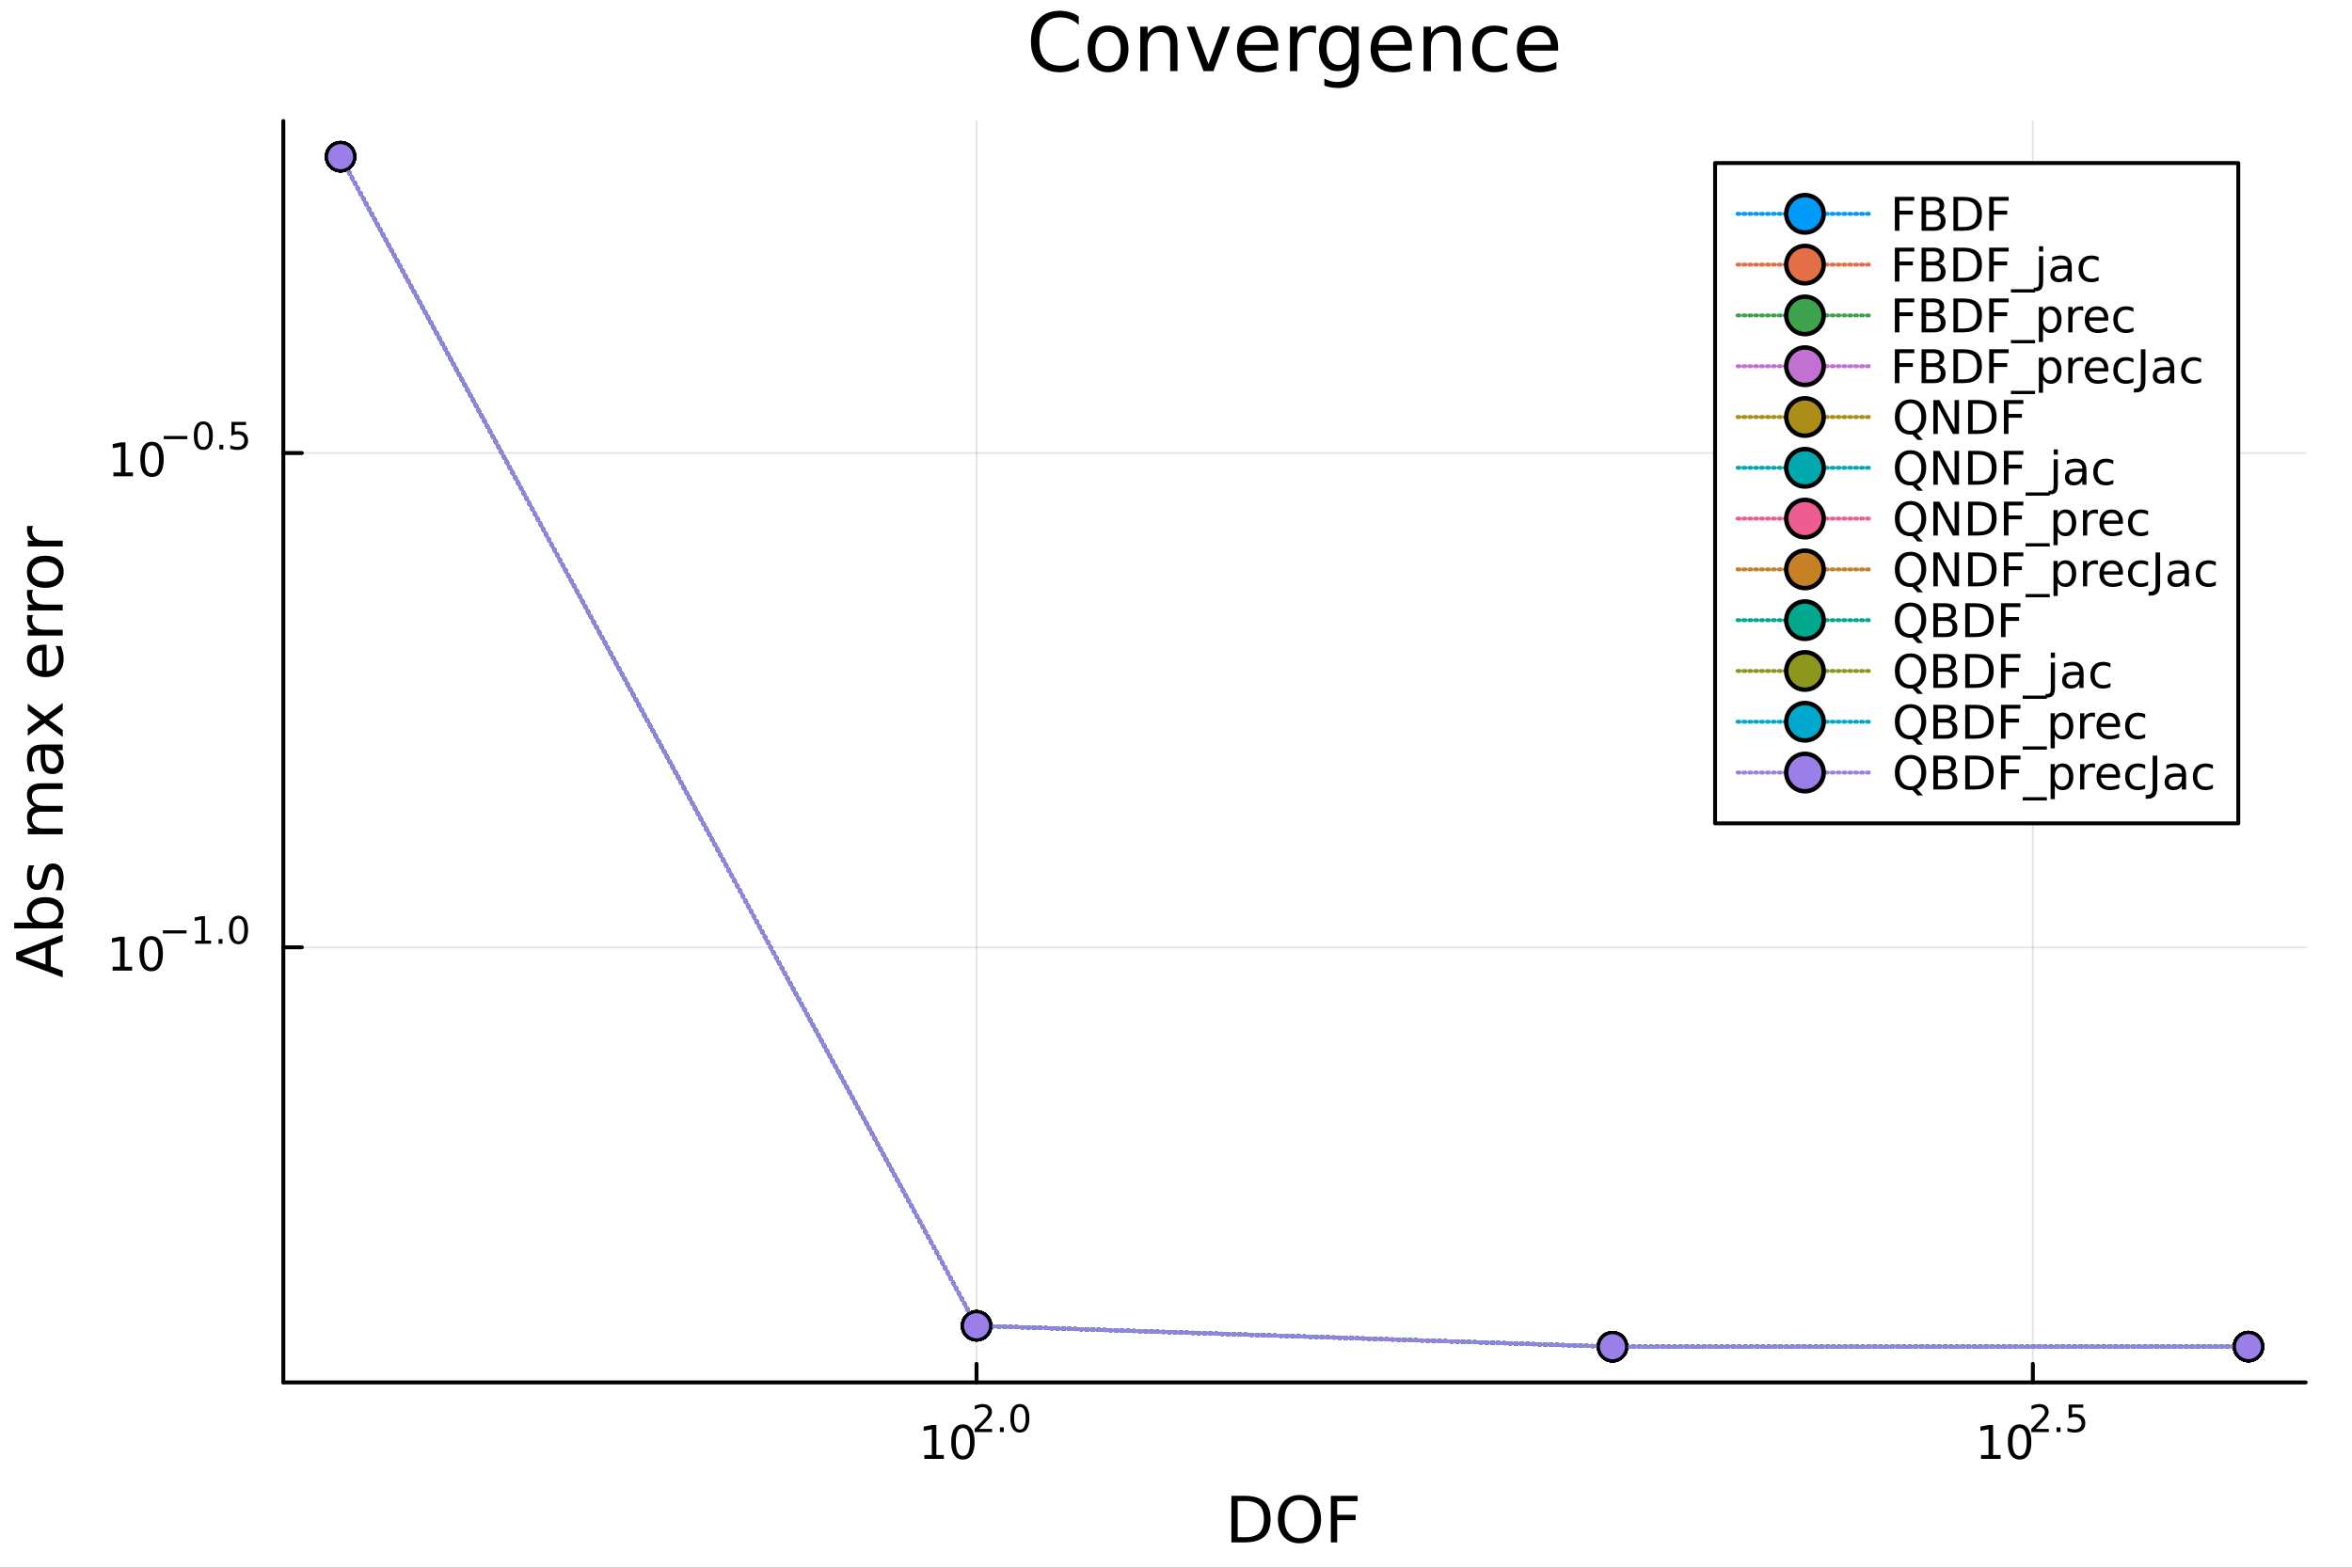 <?xml version="1.0" encoding="utf-8"?>
<svg xmlns="http://www.w3.org/2000/svg" xmlns:xlink="http://www.w3.org/1999/xlink" width="600" height="400" viewBox="0 0 2400 1600">
<rect x="0" y="0" width="2400" height="1600" fill="#333333" stroke="none"/>
<defs>
  <clipPath id="clip110">
    <rect x="0" y="0" width="2400" height="1600"/>
  </clipPath>
</defs>
<path clip-path="url(#clip110)" d="M0 1600 L2400 1600 L2400 0 L0 0  Z" fill="#ffffff" fill-rule="evenodd" fill-opacity="1"/>
<defs>
  <clipPath id="clip111">
    <rect x="480" y="0" width="1681" height="1600"/>
  </clipPath>
</defs>
<path clip-path="url(#clip110)" d="M289.119 1410.9 L2352.76 1410.9 L2352.76 123.472 L289.119 123.472  Z" fill="#ffffff" fill-rule="evenodd" fill-opacity="1"/>
<defs>
  <clipPath id="clip112">
    <rect x="289" y="123" width="2065" height="1288"/>
  </clipPath>
</defs>
<polyline clip-path="url(#clip112)" style="stroke:#000000; stroke-linecap:round; stroke-linejoin:round; stroke-width:2; stroke-opacity:0.1; fill:none" points="996.466,1410.9 996.466,123.472 "/>
<polyline clip-path="url(#clip112)" style="stroke:#000000; stroke-linecap:round; stroke-linejoin:round; stroke-width:2; stroke-opacity:0.1; fill:none" points="2074.34,1410.9 2074.34,123.472 "/>
<polyline clip-path="url(#clip110)" style="stroke:#000000; stroke-linecap:round; stroke-linejoin:round; stroke-width:4; stroke-opacity:1; fill:none" points="289.119,1410.9 2352.76,1410.9 "/>
<polyline clip-path="url(#clip110)" style="stroke:#000000; stroke-linecap:round; stroke-linejoin:round; stroke-width:4; stroke-opacity:1; fill:none" points="996.466,1410.9 996.466,1392 "/>
<polyline clip-path="url(#clip110)" style="stroke:#000000; stroke-linecap:round; stroke-linejoin:round; stroke-width:4; stroke-opacity:1; fill:none" points="2074.34,1410.9 2074.34,1392 "/>
<path clip-path="url(#clip110)" d="M943.215 1485.02 L950.854 1485.02 L950.854 1458.66 L942.544 1460.32 L942.544 1456.06 L950.808 1454.4 L955.484 1454.4 L955.484 1485.02 L963.122 1485.02 L963.122 1488.96 L943.215 1488.96 L943.215 1485.02 Z" fill="#000000" fill-rule="nonzero" fill-opacity="1" /><path clip-path="url(#clip110)" d="M982.567 1457.48 Q978.956 1457.48 977.127 1461.04 Q975.321 1464.58 975.321 1471.71 Q975.321 1478.82 977.127 1482.38 Q978.956 1485.92 982.567 1485.92 Q986.201 1485.92 988.007 1482.38 Q989.835 1478.82 989.835 1471.71 Q989.835 1464.58 988.007 1461.04 Q986.201 1457.48 982.567 1457.48 M982.567 1453.77 Q988.377 1453.77 991.433 1458.38 Q994.511 1462.96 994.511 1471.71 Q994.511 1480.44 991.433 1485.04 Q988.377 1489.63 982.567 1489.63 Q976.757 1489.63 973.678 1485.04 Q970.622 1480.44 970.622 1471.71 Q970.622 1462.96 973.678 1458.38 Q976.757 1453.77 982.567 1453.77 Z" fill="#000000" fill-rule="nonzero" fill-opacity="1" /><path clip-path="url(#clip110)" d="M999.081 1458.35 L1012.34 1458.35 L1012.34 1461.55 L994.511 1461.55 L994.511 1458.35 Q996.674 1456.11 1000.4 1452.35 Q1004.14 1448.57 1005.1 1447.48 Q1006.92 1445.43 1007.64 1444.02 Q1008.37 1442.59 1008.37 1441.22 Q1008.37 1438.98 1006.79 1437.57 Q1005.23 1436.16 1002.71 1436.16 Q1000.92 1436.16 998.931 1436.78 Q996.956 1437.4 994.699 1438.66 L994.699 1434.82 Q996.994 1433.9 998.987 1433.43 Q1000.98 1432.96 1002.64 1432.96 Q1007 1432.96 1009.6 1435.14 Q1012.19 1437.32 1012.19 1440.97 Q1012.19 1442.7 1011.53 1444.26 Q1010.89 1445.8 1009.18 1447.91 Q1008.71 1448.46 1006.19 1451.07 Q1003.67 1453.67 999.081 1458.35 Z" fill="#000000" fill-rule="nonzero" fill-opacity="1" /><path clip-path="url(#clip110)" d="M1020.32 1456.77 L1024.28 1456.77 L1024.28 1461.55 L1020.32 1461.55 L1020.32 1456.77 Z" fill="#000000" fill-rule="nonzero" fill-opacity="1" /><path clip-path="url(#clip110)" d="M1040.68 1435.97 Q1037.75 1435.97 1036.26 1438.86 Q1034.8 1441.74 1034.8 1447.53 Q1034.8 1453.31 1036.26 1456.2 Q1037.75 1459.08 1040.68 1459.08 Q1043.64 1459.08 1045.1 1456.2 Q1046.59 1453.31 1046.59 1447.53 Q1046.59 1441.74 1045.1 1438.86 Q1043.64 1435.97 1040.68 1435.97 M1040.68 1432.96 Q1045.41 1432.96 1047.89 1436.7 Q1050.39 1440.43 1050.39 1447.53 Q1050.39 1454.62 1047.89 1458.37 Q1045.41 1462.09 1040.68 1462.09 Q1035.96 1462.09 1033.46 1458.37 Q1030.98 1454.62 1030.98 1447.53 Q1030.98 1440.43 1033.46 1436.7 Q1035.96 1432.96 1040.68 1432.96 Z" fill="#000000" fill-rule="nonzero" fill-opacity="1" /><path clip-path="url(#clip110)" d="M2021.49 1485.02 L2029.13 1485.02 L2029.13 1458.66 L2020.82 1460.32 L2020.82 1456.06 L2029.08 1454.4 L2033.76 1454.4 L2033.76 1485.02 L2041.4 1485.02 L2041.4 1488.96 L2021.49 1488.96 L2021.49 1485.02 Z" fill="#000000" fill-rule="nonzero" fill-opacity="1" /><path clip-path="url(#clip110)" d="M2060.84 1457.48 Q2057.23 1457.48 2055.4 1461.04 Q2053.6 1464.58 2053.6 1471.71 Q2053.6 1478.82 2055.4 1482.38 Q2057.23 1485.92 2060.84 1485.92 Q2064.48 1485.92 2066.28 1482.38 Q2068.11 1478.82 2068.11 1471.71 Q2068.11 1464.58 2066.28 1461.04 Q2064.48 1457.48 2060.84 1457.48 M2060.84 1453.77 Q2066.65 1453.77 2069.71 1458.38 Q2072.79 1462.96 2072.79 1471.71 Q2072.79 1480.44 2069.71 1485.04 Q2066.65 1489.63 2060.84 1489.63 Q2055.03 1489.63 2051.95 1485.04 Q2048.9 1480.44 2048.9 1471.71 Q2048.9 1462.96 2051.95 1458.38 Q2055.03 1453.77 2060.84 1453.77 Z" fill="#000000" fill-rule="nonzero" fill-opacity="1" /><path clip-path="url(#clip110)" d="M2077.36 1458.35 L2090.62 1458.35 L2090.62 1461.55 L2072.79 1461.55 L2072.79 1458.35 Q2074.95 1456.11 2078.67 1452.35 Q2082.41 1448.57 2083.37 1447.48 Q2085.2 1445.43 2085.91 1444.02 Q2086.65 1442.59 2086.65 1441.22 Q2086.65 1438.98 2085.07 1437.57 Q2083.51 1436.16 2080.99 1436.16 Q2079.2 1436.16 2077.21 1436.78 Q2075.23 1437.4 2072.97 1438.66 L2072.97 1434.82 Q2075.27 1433.9 2077.26 1433.43 Q2079.26 1432.96 2080.91 1432.96 Q2085.27 1432.96 2087.87 1435.14 Q2090.46 1437.32 2090.46 1440.97 Q2090.46 1442.7 2089.81 1444.26 Q2089.17 1445.8 2087.46 1447.91 Q2086.99 1448.46 2084.47 1451.07 Q2081.94 1453.67 2077.36 1458.35 Z" fill="#000000" fill-rule="nonzero" fill-opacity="1" /><path clip-path="url(#clip110)" d="M2098.59 1456.77 L2102.56 1456.77 L2102.56 1461.55 L2098.59 1461.55 L2098.59 1456.77 Z" fill="#000000" fill-rule="nonzero" fill-opacity="1" /><path clip-path="url(#clip110)" d="M2110.87 1433.47 L2125.79 1433.47 L2125.79 1436.66 L2114.35 1436.66 L2114.35 1443.55 Q2115.18 1443.27 2116.01 1443.13 Q2116.83 1442.98 2117.66 1442.98 Q2122.36 1442.98 2125.11 1445.56 Q2127.85 1448.14 2127.85 1452.54 Q2127.85 1457.07 2125.03 1459.59 Q2122.21 1462.09 2117.08 1462.09 Q2115.31 1462.09 2113.47 1461.79 Q2111.64 1461.49 2109.69 1460.89 L2109.69 1457.07 Q2111.38 1457.99 2113.18 1458.44 Q2114.99 1458.89 2117 1458.89 Q2120.26 1458.89 2122.16 1457.18 Q2124.06 1455.47 2124.06 1452.54 Q2124.06 1449.6 2122.16 1447.89 Q2120.26 1446.18 2117 1446.18 Q2115.48 1446.18 2113.96 1446.52 Q2112.45 1446.86 2110.87 1447.57 L2110.87 1433.47 Z" fill="#000000" fill-rule="nonzero" fill-opacity="1" /><path clip-path="url(#clip110)" d="M1262.96 1531.95 L1262.96 1568.9 L1270.73 1568.9 Q1280.56 1568.9 1285.11 1564.45 Q1289.7 1559.99 1289.7 1550.38 Q1289.7 1540.83 1285.11 1536.4 Q1280.56 1531.95 1270.73 1531.95 L1262.96 1531.95 M1256.53 1526.67 L1269.74 1526.67 Q1283.56 1526.67 1290.02 1532.43 Q1296.48 1538.16 1296.48 1550.38 Q1296.48 1562.66 1289.98 1568.42 Q1283.49 1574.19 1269.74 1574.19 L1256.53 1574.19 L1256.53 1526.67 Z" fill="#000000" fill-rule="nonzero" fill-opacity="1" /><path clip-path="url(#clip110)" d="M1326.01 1531.03 Q1319.01 1531.03 1314.87 1536.25 Q1310.77 1541.47 1310.77 1550.47 Q1310.77 1559.45 1314.87 1564.67 Q1319.01 1569.89 1326.01 1569.89 Q1333.02 1569.89 1337.09 1564.67 Q1341.2 1559.45 1341.2 1550.47 Q1341.2 1541.47 1337.09 1536.25 Q1333.02 1531.03 1326.01 1531.03 M1326.01 1525.81 Q1336.01 1525.81 1341.99 1532.52 Q1347.98 1539.21 1347.98 1550.47 Q1347.98 1561.71 1341.99 1568.42 Q1336.01 1575.11 1326.01 1575.11 Q1315.99 1575.11 1309.97 1568.42 Q1303.99 1561.74 1303.99 1550.47 Q1303.99 1539.21 1309.97 1532.52 Q1315.99 1525.81 1326.01 1525.81 Z" fill="#000000" fill-rule="nonzero" fill-opacity="1" /><path clip-path="url(#clip110)" d="M1358.03 1526.67 L1385.34 1526.67 L1385.34 1532.08 L1364.46 1532.08 L1364.46 1546.08 L1383.31 1546.08 L1383.31 1551.49 L1364.46 1551.49 L1364.46 1574.19 L1358.03 1574.19 L1358.03 1526.67 Z" fill="#000000" fill-rule="nonzero" fill-opacity="1" /><polyline clip-path="url(#clip112)" style="stroke:#000000; stroke-linecap:round; stroke-linejoin:round; stroke-width:2; stroke-opacity:0.1; fill:none" points="289.119,966.86 2352.76,966.86 "/>
<polyline clip-path="url(#clip112)" style="stroke:#000000; stroke-linecap:round; stroke-linejoin:round; stroke-width:2; stroke-opacity:0.1; fill:none" points="289.119,462.355 2352.76,462.355 "/>
<polyline clip-path="url(#clip110)" style="stroke:#000000; stroke-linecap:round; stroke-linejoin:round; stroke-width:4; stroke-opacity:1; fill:none" points="289.119,1410.9 289.119,123.472 "/>
<polyline clip-path="url(#clip110)" style="stroke:#000000; stroke-linecap:round; stroke-linejoin:round; stroke-width:4; stroke-opacity:1; fill:none" points="289.119,966.86 308.017,966.86 "/>
<polyline clip-path="url(#clip110)" style="stroke:#000000; stroke-linecap:round; stroke-linejoin:round; stroke-width:4; stroke-opacity:1; fill:none" points="289.119,462.355 308.017,462.355 "/>
<path clip-path="url(#clip110)" d="M114.931 986.652 L122.57 986.652 L122.57 960.286 L114.26 961.953 L114.26 957.694 L122.524 956.027 L127.2 956.027 L127.2 986.652 L134.839 986.652 L134.839 990.587 L114.931 990.587 L114.931 986.652 Z" fill="#000000" fill-rule="nonzero" fill-opacity="1" /><path clip-path="url(#clip110)" d="M154.283 959.106 Q150.672 959.106 148.843 962.671 Q147.038 966.212 147.038 973.342 Q147.038 980.448 148.843 984.013 Q150.672 987.555 154.283 987.555 Q157.917 987.555 159.723 984.013 Q161.552 980.448 161.552 973.342 Q161.552 966.212 159.723 962.671 Q157.917 959.106 154.283 959.106 M154.283 955.402 Q160.093 955.402 163.149 960.009 Q166.227 964.592 166.227 973.342 Q166.227 982.069 163.149 986.675 Q160.093 991.258 154.283 991.258 Q148.473 991.258 145.394 986.675 Q142.339 982.069 142.339 973.342 Q142.339 964.592 145.394 960.009 Q148.473 955.402 154.283 955.402 Z" fill="#000000" fill-rule="nonzero" fill-opacity="1" /><path clip-path="url(#clip110)" d="M166.227 949.504 L190.339 949.504 L190.339 952.701 L166.227 952.701 L166.227 949.504 Z" fill="#000000" fill-rule="nonzero" fill-opacity="1" /><path clip-path="url(#clip110)" d="M199.197 959.979 L205.404 959.979 L205.404 938.557 L198.652 939.912 L198.652 936.451 L205.366 935.097 L209.166 935.097 L209.166 959.979 L215.372 959.979 L215.372 963.177 L199.197 963.177 L199.197 959.979 Z" fill="#000000" fill-rule="nonzero" fill-opacity="1" /><path clip-path="url(#clip110)" d="M223.046 958.4 L227.014 958.4 L227.014 963.177 L223.046 963.177 L223.046 958.4 Z" fill="#000000" fill-rule="nonzero" fill-opacity="1" /><path clip-path="url(#clip110)" d="M243.415 937.598 Q240.481 937.598 238.995 940.495 Q237.528 943.372 237.528 949.165 Q237.528 954.939 238.995 957.835 Q240.481 960.713 243.415 960.713 Q246.367 960.713 247.834 957.835 Q249.32 954.939 249.32 949.165 Q249.32 943.372 247.834 940.495 Q246.367 937.598 243.415 937.598 M243.415 934.589 Q248.135 934.589 250.618 938.332 Q253.119 942.056 253.119 949.165 Q253.119 956.255 250.618 959.998 Q248.135 963.722 243.415 963.722 Q238.694 963.722 236.192 959.998 Q233.71 956.255 233.71 949.165 Q233.71 942.056 236.192 938.332 Q238.694 934.589 243.415 934.589 Z" fill="#000000" fill-rule="nonzero" fill-opacity="1" /><path clip-path="url(#clip110)" d="M115.74 482.147 L123.379 482.147 L123.379 455.781 L115.069 457.448 L115.069 453.189 L123.333 451.522 L128.009 451.522 L128.009 482.147 L135.647 482.147 L135.647 486.082 L115.74 486.082 L115.74 482.147 Z" fill="#000000" fill-rule="nonzero" fill-opacity="1" /><path clip-path="url(#clip110)" d="M155.092 454.601 Q151.481 454.601 149.652 458.166 Q147.846 461.707 147.846 468.837 Q147.846 475.943 149.652 479.508 Q151.481 483.05 155.092 483.05 Q158.726 483.05 160.532 479.508 Q162.36 475.943 162.36 468.837 Q162.36 461.707 160.532 458.166 Q158.726 454.601 155.092 454.601 M155.092 450.897 Q160.902 450.897 163.958 455.504 Q167.036 460.087 167.036 468.837 Q167.036 477.564 163.958 482.17 Q160.902 486.753 155.092 486.753 Q149.282 486.753 146.203 482.17 Q143.147 477.564 143.147 468.837 Q143.147 460.087 146.203 455.504 Q149.282 450.897 155.092 450.897 Z" fill="#000000" fill-rule="nonzero" fill-opacity="1" /><path clip-path="url(#clip110)" d="M167.036 444.999 L191.148 444.999 L191.148 448.196 L167.036 448.196 L167.036 444.999 Z" fill="#000000" fill-rule="nonzero" fill-opacity="1" /><path clip-path="url(#clip110)" d="M207.473 433.093 Q204.539 433.093 203.053 435.99 Q201.586 438.867 201.586 444.66 Q201.586 450.434 203.053 453.33 Q204.539 456.208 207.473 456.208 Q210.426 456.208 211.893 453.33 Q213.379 450.434 213.379 444.66 Q213.379 438.867 211.893 435.99 Q210.426 433.093 207.473 433.093 M207.473 430.084 Q212.194 430.084 214.676 433.827 Q217.178 437.551 217.178 444.66 Q217.178 451.751 214.676 455.493 Q212.194 459.217 207.473 459.217 Q202.752 459.217 200.251 455.493 Q197.768 451.751 197.768 444.66 Q197.768 437.551 200.251 433.827 Q202.752 430.084 207.473 430.084 Z" fill="#000000" fill-rule="nonzero" fill-opacity="1" /><path clip-path="url(#clip110)" d="M223.854 453.895 L227.823 453.895 L227.823 458.672 L223.854 458.672 L223.854 453.895 Z" fill="#000000" fill-rule="nonzero" fill-opacity="1" /><path clip-path="url(#clip110)" d="M236.136 430.592 L251.051 430.592 L251.051 433.789 L239.615 433.789 L239.615 440.673 Q240.443 440.391 241.27 440.259 Q242.098 440.109 242.926 440.109 Q247.627 440.109 250.373 442.685 Q253.119 445.262 253.119 449.663 Q253.119 454.196 250.298 456.716 Q247.477 459.217 242.343 459.217 Q240.575 459.217 238.731 458.916 Q236.907 458.615 234.951 458.014 L234.951 454.196 Q236.644 455.117 238.449 455.569 Q240.255 456.02 242.267 456.02 Q245.521 456.02 247.421 454.308 Q249.32 452.597 249.32 449.663 Q249.32 446.729 247.421 445.017 Q245.521 443.306 242.267 443.306 Q240.744 443.306 239.22 443.644 Q237.716 443.983 236.136 444.698 L236.136 430.592 Z" fill="#000000" fill-rule="nonzero" fill-opacity="1" /><path clip-path="url(#clip110)" d="M22.818 975.757 L46.467 984.478 L46.467 967.004 L22.818 975.757 M16.484 979.385 L16.484 972.096 L64.004 953.986 L64.004 960.67 L51.814 964.999 L51.814 986.419 L64.004 990.748 L64.004 997.527 L16.484 979.385 Z" fill="#000000" fill-rule="nonzero" fill-opacity="1" /><path clip-path="url(#clip110)" d="M46.212 921.712 Q39.751 921.712 36.09 924.386 Q32.398 927.027 32.398 931.674 Q32.398 936.321 36.09 938.995 Q39.751 941.637 46.212 941.637 Q52.673 941.637 56.365 938.995 Q60.026 936.321 60.026 931.674 Q60.026 927.027 56.365 924.386 Q52.673 921.712 46.212 921.712 M33.767 941.637 Q30.584 939.791 29.056 936.99 Q27.497 934.157 27.497 930.242 Q27.497 923.749 32.653 919.707 Q37.809 915.633 46.212 915.633 Q54.615 915.633 59.771 919.707 Q64.927 923.749 64.927 930.242 Q64.927 934.157 63.399 936.99 Q61.84 939.791 58.657 941.637 L64.004 941.637 L64.004 947.525 L14.479 947.525 L14.479 941.637 L33.767 941.637 Z" fill="#000000" fill-rule="nonzero" fill-opacity="1" /><path clip-path="url(#clip110)" d="M29.407 883.199 L34.945 883.199 Q33.672 885.682 33.035 888.356 Q32.398 891.029 32.398 893.894 Q32.398 898.254 33.735 900.45 Q35.072 902.615 37.746 902.615 Q39.783 902.615 40.96 901.055 Q42.106 899.496 43.157 894.785 L43.602 892.78 Q44.939 886.541 47.39 883.931 Q49.809 881.29 54.169 881.29 Q59.134 881.29 62.031 885.236 Q64.927 889.151 64.927 896.026 Q64.927 898.891 64.354 902.01 Q63.813 905.097 62.699 908.535 L56.652 908.535 Q58.339 905.288 59.198 902.137 Q60.026 898.986 60.026 895.899 Q60.026 891.761 58.625 889.533 Q57.193 887.305 54.615 887.305 Q52.228 887.305 50.955 888.929 Q49.681 890.52 48.504 895.963 L48.026 898 Q46.88 903.442 44.525 905.861 Q42.138 908.28 38 908.28 Q32.971 908.28 30.234 904.715 Q27.497 901.151 27.497 894.594 Q27.497 891.347 27.974 888.483 Q28.452 885.618 29.407 883.199 Z" fill="#000000" fill-rule="nonzero" fill-opacity="1" /><path clip-path="url(#clip110)" d="M35.199 823.489 Q31.253 821.293 29.375 818.237 Q27.497 815.182 27.497 811.044 Q27.497 805.474 31.412 802.45 Q35.295 799.427 42.488 799.427 L64.004 799.427 L64.004 805.315 L42.679 805.315 Q37.555 805.315 35.072 807.129 Q32.589 808.943 32.589 812.667 Q32.589 817.219 35.613 819.861 Q38.637 822.502 43.857 822.502 L64.004 822.502 L64.004 828.391 L42.679 828.391 Q37.523 828.391 35.072 830.205 Q32.589 832.019 32.589 835.807 Q32.589 840.295 35.645 842.936 Q38.669 845.578 43.857 845.578 L64.004 845.578 L64.004 851.466 L28.356 851.466 L28.356 845.578 L33.894 845.578 Q30.616 843.573 29.056 840.772 Q27.497 837.971 27.497 834.12 Q27.497 830.237 29.47 827.531 Q31.444 824.794 35.199 823.489 Z" fill="#000000" fill-rule="nonzero" fill-opacity="1" /><path clip-path="url(#clip110)" d="M46.085 771.545 Q46.085 778.643 47.708 781.38 Q49.331 784.117 53.246 784.117 Q56.365 784.117 58.211 782.08 Q60.026 780.011 60.026 776.478 Q60.026 771.609 56.588 768.68 Q53.119 765.72 47.39 765.72 L46.085 765.72 L46.085 771.545 M43.666 759.864 L64.004 759.864 L64.004 765.72 L58.593 765.72 Q61.84 767.725 63.399 770.717 Q64.927 773.709 64.927 778.038 Q64.927 783.512 61.872 786.759 Q58.784 789.974 53.628 789.974 Q47.612 789.974 44.557 785.963 Q41.501 781.921 41.501 773.932 L41.501 765.72 L40.928 765.72 Q36.886 765.72 34.69 768.394 Q32.462 771.036 32.462 775.842 Q32.462 778.897 33.194 781.794 Q33.926 784.69 35.39 787.364 L29.98 787.364 Q28.738 784.149 28.133 781.125 Q27.497 778.102 27.497 775.237 Q27.497 767.503 31.507 763.683 Q35.518 759.864 43.666 759.864 Z" fill="#000000" fill-rule="nonzero" fill-opacity="1" /><path clip-path="url(#clip110)" d="M28.356 718.168 L45.703 731.059 L64.004 717.5 L64.004 724.407 L50 734.783 L64.004 745.159 L64.004 752.066 L45.353 738.22 L28.356 750.888 L28.356 743.981 L41.056 734.528 L28.356 725.075 L28.356 718.168 Z" fill="#000000" fill-rule="nonzero" fill-opacity="1" /><path clip-path="url(#clip110)" d="M44.716 658.013 L47.581 658.013 L47.581 684.939 Q53.628 684.558 56.811 681.311 Q59.962 678.033 59.962 672.208 Q59.962 668.834 59.134 665.683 Q58.307 662.5 56.652 659.381 L62.19 659.381 Q63.527 662.532 64.227 665.842 Q64.927 669.153 64.927 672.558 Q64.927 681.088 59.962 686.085 Q54.997 691.051 46.53 691.051 Q37.777 691.051 32.653 686.34 Q27.497 681.597 27.497 673.577 Q27.497 666.383 32.144 662.214 Q36.759 658.013 44.716 658.013 M42.997 663.869 Q38.191 663.933 35.327 666.574 Q32.462 669.184 32.462 673.513 Q32.462 678.415 35.231 681.375 Q38 684.303 43.029 684.748 L42.997 663.869 Z" fill="#000000" fill-rule="nonzero" fill-opacity="1" /><path clip-path="url(#clip110)" d="M33.831 627.744 Q33.258 628.73 33.003 629.908 Q32.717 631.054 32.717 632.454 Q32.717 637.419 35.963 640.093 Q39.178 642.735 45.225 642.735 L64.004 642.735 L64.004 648.623 L28.356 648.623 L28.356 642.735 L33.894 642.735 Q30.648 640.889 29.088 637.929 Q27.497 634.969 27.497 630.735 Q27.497 630.131 27.592 629.399 Q27.656 628.667 27.815 627.775 L33.831 627.744 Z" fill="#000000" fill-rule="nonzero" fill-opacity="1" /><path clip-path="url(#clip110)" d="M33.831 602.09 Q33.258 603.076 33.003 604.254 Q32.717 605.4 32.717 606.8 Q32.717 611.766 35.963 614.439 Q39.178 617.081 45.225 617.081 L64.004 617.081 L64.004 622.969 L28.356 622.969 L28.356 617.081 L33.894 617.081 Q30.648 615.235 29.088 612.275 Q27.497 609.315 27.497 605.082 Q27.497 604.477 27.592 603.745 Q27.656 603.013 27.815 602.122 L33.831 602.09 Z" fill="#000000" fill-rule="nonzero" fill-opacity="1" /><path clip-path="url(#clip110)" d="M32.462 583.566 Q32.462 588.276 36.154 591.013 Q39.815 593.751 46.212 593.751 Q52.609 593.751 56.302 591.045 Q59.962 588.308 59.962 583.566 Q59.962 578.887 56.27 576.15 Q52.578 573.412 46.212 573.412 Q39.878 573.412 36.186 576.15 Q32.462 578.887 32.462 583.566 M27.497 583.566 Q27.497 575.927 32.462 571.566 Q37.427 567.206 46.212 567.206 Q54.965 567.206 59.962 571.566 Q64.927 575.927 64.927 583.566 Q64.927 591.236 59.962 595.597 Q54.965 599.925 46.212 599.925 Q37.427 599.925 32.462 595.597 Q27.497 591.236 27.497 583.566 Z" fill="#000000" fill-rule="nonzero" fill-opacity="1" /><path clip-path="url(#clip110)" d="M33.831 536.841 Q33.258 537.828 33.003 539.006 Q32.717 540.151 32.717 541.552 Q32.717 546.517 35.963 549.191 Q39.178 551.833 45.225 551.833 L64.004 551.833 L64.004 557.721 L28.356 557.721 L28.356 551.833 L33.894 551.833 Q30.648 549.986 29.088 547.026 Q27.497 544.066 27.497 539.833 Q27.497 539.228 27.592 538.496 Q27.656 537.764 27.815 536.873 L33.831 536.841 Z" fill="#000000" fill-rule="nonzero" fill-opacity="1" /><path clip-path="url(#clip110)" d="M1100.75 16.755 L1100.75 25.383 Q1096.62 21.535 1091.92 19.631 Q1087.26 17.727 1082 17.727 Q1071.62 17.727 1066.12 24.087 Q1060.61 30.406 1060.61 42.397 Q1060.61 54.347 1066.12 60.707 Q1071.62 67.026 1082 67.026 Q1087.26 67.026 1091.92 65.122 Q1096.62 63.218 1100.75 59.37 L1100.75 67.918 Q1096.46 70.834 1091.64 72.292 Q1086.86 73.751 1081.51 73.751 Q1067.78 73.751 1059.88 65.365 Q1051.98 56.94 1051.98 42.397 Q1051.98 27.814 1059.88 19.428 Q1067.78 11.002 1081.51 11.002 Q1086.94 11.002 1091.72 12.461 Q1096.54 13.878 1100.75 16.755 Z" fill="#000000" fill-rule="nonzero" fill-opacity="1" /><path clip-path="url(#clip110)" d="M1130.65 32.431 Q1124.65 32.431 1121.17 37.131 Q1117.68 41.789 1117.68 49.931 Q1117.68 58.074 1121.13 62.773 Q1124.61 67.431 1130.65 67.431 Q1136.6 67.431 1140.09 62.732 Q1143.57 58.033 1143.57 49.931 Q1143.57 41.87 1140.09 37.171 Q1136.6 32.431 1130.65 32.431 M1130.65 26.112 Q1140.37 26.112 1145.92 32.431 Q1151.47 38.751 1151.47 49.931 Q1151.47 61.071 1145.92 67.431 Q1140.37 73.751 1130.65 73.751 Q1120.88 73.751 1115.33 67.431 Q1109.82 61.071 1109.82 49.931 Q1109.82 38.751 1115.33 32.431 Q1120.88 26.112 1130.65 26.112 Z" fill="#000000" fill-rule="nonzero" fill-opacity="1" /><path clip-path="url(#clip110)" d="M1201.54 45.192 L1201.54 72.576 L1194.08 72.576 L1194.08 45.435 Q1194.08 38.994 1191.57 35.794 Q1189.06 32.594 1184.04 32.594 Q1178 32.594 1174.52 36.442 Q1171.03 40.29 1171.03 46.934 L1171.03 72.576 L1163.54 72.576 L1163.54 27.206 L1171.03 27.206 L1171.03 34.254 Q1173.71 30.163 1177.31 28.138 Q1180.96 26.112 1185.7 26.112 Q1193.52 26.112 1197.53 30.973 Q1201.54 35.794 1201.54 45.192 Z" fill="#000000" fill-rule="nonzero" fill-opacity="1" /><path clip-path="url(#clip110)" d="M1211.06 27.206 L1218.96 27.206 L1233.13 65.284 L1247.31 27.206 L1255.21 27.206 L1238.2 72.576 L1228.07 72.576 L1211.06 27.206 Z" fill="#000000" fill-rule="nonzero" fill-opacity="1" /><path clip-path="url(#clip110)" d="M1304.31 48.028 L1304.31 51.673 L1270.04 51.673 Q1270.52 59.37 1274.66 63.421 Q1278.83 67.431 1286.24 67.431 Q1290.54 67.431 1294.55 66.378 Q1298.6 65.325 1302.57 63.218 L1302.57 70.267 Q1298.56 71.968 1294.34 72.86 Q1290.13 73.751 1285.8 73.751 Q1274.94 73.751 1268.58 67.431 Q1262.26 61.112 1262.26 50.337 Q1262.26 39.197 1268.26 32.675 Q1274.29 26.112 1284.5 26.112 Q1293.65 26.112 1298.96 32.026 Q1304.31 37.9 1304.31 48.028 M1296.86 45.84 Q1296.77 39.723 1293.41 36.077 Q1290.09 32.431 1284.58 32.431 Q1278.34 32.431 1274.58 35.956 Q1270.85 39.48 1270.28 45.88 L1296.86 45.84 Z" fill="#000000" fill-rule="nonzero" fill-opacity="1" /><path clip-path="url(#clip110)" d="M1342.83 34.173 Q1341.58 33.444 1340.08 33.12 Q1338.62 32.756 1336.84 32.756 Q1330.52 32.756 1327.12 36.888 Q1323.75 40.979 1323.75 48.676 L1323.75 72.576 L1316.26 72.576 L1316.26 27.206 L1323.75 27.206 L1323.75 34.254 Q1326.1 30.122 1329.87 28.138 Q1333.64 26.112 1339.02 26.112 Q1339.79 26.112 1340.73 26.234 Q1341.66 26.315 1342.79 26.517 L1342.83 34.173 Z" fill="#000000" fill-rule="nonzero" fill-opacity="1" /><path clip-path="url(#clip110)" d="M1379.05 49.364 Q1379.05 41.263 1375.69 36.806 Q1372.36 32.35 1366.33 32.35 Q1360.33 32.35 1356.97 36.806 Q1353.65 41.263 1353.65 49.364 Q1353.65 57.426 1356.97 61.882 Q1360.33 66.338 1366.33 66.338 Q1372.36 66.338 1375.69 61.882 Q1379.05 57.426 1379.05 49.364 M1386.5 66.945 Q1386.5 78.531 1381.36 84.162 Q1376.21 89.833 1365.6 89.833 Q1361.67 89.833 1358.19 89.225 Q1354.7 88.658 1351.42 87.443 L1351.42 80.192 Q1354.7 81.974 1357.9 82.825 Q1361.1 83.675 1364.42 83.675 Q1371.76 83.675 1375.4 79.827 Q1379.05 76.019 1379.05 68.282 L1379.05 64.596 Q1376.74 68.606 1373.13 70.591 Q1369.53 72.576 1364.51 72.576 Q1356.16 72.576 1351.06 66.216 Q1345.95 59.856 1345.95 49.364 Q1345.95 38.832 1351.06 32.472 Q1356.16 26.112 1364.51 26.112 Q1369.53 26.112 1373.13 28.097 Q1376.74 30.082 1379.05 34.092 L1379.05 27.206 L1386.5 27.206 L1386.5 66.945 Z" fill="#000000" fill-rule="nonzero" fill-opacity="1" /><path clip-path="url(#clip110)" d="M1440.66 48.028 L1440.66 51.673 L1406.39 51.673 Q1406.88 59.37 1411.01 63.421 Q1415.18 67.431 1422.6 67.431 Q1426.89 67.431 1430.9 66.378 Q1434.95 65.325 1438.92 63.218 L1438.92 70.267 Q1434.91 71.968 1430.7 72.86 Q1426.48 73.751 1422.15 73.751 Q1411.29 73.751 1404.93 67.431 Q1398.61 61.112 1398.61 50.337 Q1398.61 39.197 1404.61 32.675 Q1410.64 26.112 1420.85 26.112 Q1430.01 26.112 1435.31 32.026 Q1440.66 37.9 1440.66 48.028 M1433.21 45.84 Q1433.13 39.723 1429.77 36.077 Q1426.44 32.431 1420.93 32.431 Q1414.7 32.431 1410.93 35.956 Q1407.2 39.48 1406.63 45.88 L1433.21 45.84 Z" fill="#000000" fill-rule="nonzero" fill-opacity="1" /><path clip-path="url(#clip110)" d="M1490.61 45.192 L1490.61 72.576 L1483.16 72.576 L1483.16 45.435 Q1483.16 38.994 1480.64 35.794 Q1478.13 32.594 1473.11 32.594 Q1467.07 32.594 1463.59 36.442 Q1460.11 40.29 1460.11 46.934 L1460.11 72.576 L1452.61 72.576 L1452.61 27.206 L1460.11 27.206 L1460.11 34.254 Q1462.78 30.163 1466.39 28.138 Q1470.03 26.112 1474.77 26.112 Q1482.59 26.112 1486.6 30.973 Q1490.61 35.794 1490.61 45.192 Z" fill="#000000" fill-rule="nonzero" fill-opacity="1" /><path clip-path="url(#clip110)" d="M1538.13 28.948 L1538.13 35.915 Q1534.97 34.173 1531.77 33.323 Q1528.61 32.431 1525.37 32.431 Q1518.12 32.431 1514.11 37.05 Q1510.09 41.627 1510.09 49.931 Q1510.09 58.236 1514.11 62.854 Q1518.12 67.431 1525.37 67.431 Q1528.61 67.431 1531.77 66.581 Q1534.97 65.689 1538.13 63.948 L1538.13 70.834 Q1535.01 72.292 1531.65 73.022 Q1528.32 73.751 1524.56 73.751 Q1514.31 73.751 1508.27 67.31 Q1502.24 60.869 1502.24 49.931 Q1502.24 38.832 1508.31 32.472 Q1514.43 26.112 1525.04 26.112 Q1528.49 26.112 1531.77 26.841 Q1535.05 27.53 1538.13 28.948 Z" fill="#000000" fill-rule="nonzero" fill-opacity="1" /><path clip-path="url(#clip110)" d="M1589.9 48.028 L1589.9 51.673 L1555.63 51.673 Q1556.11 59.37 1560.24 63.421 Q1564.42 67.431 1571.83 67.431 Q1576.12 67.431 1580.13 66.378 Q1584.19 65.325 1588.16 63.218 L1588.16 70.267 Q1584.15 71.968 1579.93 72.86 Q1575.72 73.751 1571.38 73.751 Q1560.53 73.751 1554.17 67.431 Q1547.85 61.112 1547.85 50.337 Q1547.85 39.197 1553.84 32.675 Q1559.88 26.112 1570.09 26.112 Q1579.24 26.112 1584.55 32.026 Q1589.9 37.9 1589.9 48.028 M1582.44 45.84 Q1582.36 39.723 1579 36.077 Q1575.68 32.431 1570.17 32.431 Q1563.93 32.431 1560.16 35.956 Q1556.44 39.48 1555.87 45.88 L1582.44 45.84 Z" fill="#000000" fill-rule="nonzero" fill-opacity="1" /><polyline clip-path="url(#clip112)" style="stroke:#009af9; stroke-linecap:round; stroke-linejoin:round; stroke-width:4; stroke-opacity:1; fill:none" stroke-dasharray="2, 4" points="347.524,159.909 996.466,1353.09 1645.41,1374.46 2294.35,1374.33 "/>
<circle clip-path="url(#clip112)" cx="347.524" cy="159.909" r="14.4" fill="#009af9" fill-rule="evenodd" fill-opacity="1" stroke="#000000" stroke-opacity="1" stroke-width="3.2"/>
<circle clip-path="url(#clip112)" cx="996.466" cy="1353.09" r="14.4" fill="#009af9" fill-rule="evenodd" fill-opacity="1" stroke="#000000" stroke-opacity="1" stroke-width="3.2"/>
<circle clip-path="url(#clip112)" cx="1645.41" cy="1374.46" r="14.4" fill="#009af9" fill-rule="evenodd" fill-opacity="1" stroke="#000000" stroke-opacity="1" stroke-width="3.2"/>
<circle clip-path="url(#clip112)" cx="2294.35" cy="1374.33" r="14.4" fill="#009af9" fill-rule="evenodd" fill-opacity="1" stroke="#000000" stroke-opacity="1" stroke-width="3.2"/>
<polyline clip-path="url(#clip112)" style="stroke:#e26f46; stroke-linecap:round; stroke-linejoin:round; stroke-width:4; stroke-opacity:1; fill:none" stroke-dasharray="2, 4" points="347.524,159.909 996.466,1353.09 1645.41,1374.46 2294.35,1374.33 "/>
<circle clip-path="url(#clip112)" cx="347.524" cy="159.909" r="14.4" fill="#e26f46" fill-rule="evenodd" fill-opacity="1" stroke="#000000" stroke-opacity="1" stroke-width="3.2"/>
<circle clip-path="url(#clip112)" cx="996.466" cy="1353.09" r="14.4" fill="#e26f46" fill-rule="evenodd" fill-opacity="1" stroke="#000000" stroke-opacity="1" stroke-width="3.2"/>
<circle clip-path="url(#clip112)" cx="1645.41" cy="1374.46" r="14.4" fill="#e26f46" fill-rule="evenodd" fill-opacity="1" stroke="#000000" stroke-opacity="1" stroke-width="3.2"/>
<circle clip-path="url(#clip112)" cx="2294.35" cy="1374.33" r="14.4" fill="#e26f46" fill-rule="evenodd" fill-opacity="1" stroke="#000000" stroke-opacity="1" stroke-width="3.2"/>
<polyline clip-path="url(#clip112)" style="stroke:#3da44d; stroke-linecap:round; stroke-linejoin:round; stroke-width:4; stroke-opacity:1; fill:none" stroke-dasharray="2, 4" points="347.524,159.909 996.466,1353.09 1645.41,1374.46 2294.35,1374.33 "/>
<circle clip-path="url(#clip112)" cx="347.524" cy="159.909" r="14.4" fill="#3da44d" fill-rule="evenodd" fill-opacity="1" stroke="#000000" stroke-opacity="1" stroke-width="3.2"/>
<circle clip-path="url(#clip112)" cx="996.466" cy="1353.09" r="14.4" fill="#3da44d" fill-rule="evenodd" fill-opacity="1" stroke="#000000" stroke-opacity="1" stroke-width="3.2"/>
<circle clip-path="url(#clip112)" cx="1645.41" cy="1374.46" r="14.4" fill="#3da44d" fill-rule="evenodd" fill-opacity="1" stroke="#000000" stroke-opacity="1" stroke-width="3.2"/>
<circle clip-path="url(#clip112)" cx="2294.35" cy="1374.33" r="14.4" fill="#3da44d" fill-rule="evenodd" fill-opacity="1" stroke="#000000" stroke-opacity="1" stroke-width="3.2"/>
<polyline clip-path="url(#clip112)" style="stroke:#c271d2; stroke-linecap:round; stroke-linejoin:round; stroke-width:4; stroke-opacity:1; fill:none" stroke-dasharray="2, 4" points="347.524,159.909 996.466,1353.09 1645.41,1374.46 2294.35,1374.33 "/>
<circle clip-path="url(#clip112)" cx="347.524" cy="159.909" r="14.4" fill="#c271d2" fill-rule="evenodd" fill-opacity="1" stroke="#000000" stroke-opacity="1" stroke-width="3.2"/>
<circle clip-path="url(#clip112)" cx="996.466" cy="1353.09" r="14.4" fill="#c271d2" fill-rule="evenodd" fill-opacity="1" stroke="#000000" stroke-opacity="1" stroke-width="3.2"/>
<circle clip-path="url(#clip112)" cx="1645.41" cy="1374.46" r="14.4" fill="#c271d2" fill-rule="evenodd" fill-opacity="1" stroke="#000000" stroke-opacity="1" stroke-width="3.2"/>
<circle clip-path="url(#clip112)" cx="2294.35" cy="1374.33" r="14.4" fill="#c271d2" fill-rule="evenodd" fill-opacity="1" stroke="#000000" stroke-opacity="1" stroke-width="3.2"/>
<polyline clip-path="url(#clip112)" style="stroke:#ac8d18; stroke-linecap:round; stroke-linejoin:round; stroke-width:4; stroke-opacity:1; fill:none" stroke-dasharray="2, 4" points="347.524,159.909 996.466,1353.09 1645.41,1374.46 2294.35,1374.33 "/>
<circle clip-path="url(#clip112)" cx="347.524" cy="159.909" r="14.4" fill="#ac8d18" fill-rule="evenodd" fill-opacity="1" stroke="#000000" stroke-opacity="1" stroke-width="3.2"/>
<circle clip-path="url(#clip112)" cx="996.466" cy="1353.09" r="14.4" fill="#ac8d18" fill-rule="evenodd" fill-opacity="1" stroke="#000000" stroke-opacity="1" stroke-width="3.2"/>
<circle clip-path="url(#clip112)" cx="1645.41" cy="1374.46" r="14.4" fill="#ac8d18" fill-rule="evenodd" fill-opacity="1" stroke="#000000" stroke-opacity="1" stroke-width="3.2"/>
<circle clip-path="url(#clip112)" cx="2294.35" cy="1374.33" r="14.4" fill="#ac8d18" fill-rule="evenodd" fill-opacity="1" stroke="#000000" stroke-opacity="1" stroke-width="3.2"/>
<polyline clip-path="url(#clip112)" style="stroke:#00a9ad; stroke-linecap:round; stroke-linejoin:round; stroke-width:4; stroke-opacity:1; fill:none" stroke-dasharray="2, 4" points="347.524,159.909 996.466,1353.09 1645.41,1374.46 2294.35,1374.33 "/>
<circle clip-path="url(#clip112)" cx="347.524" cy="159.909" r="14.4" fill="#00a9ad" fill-rule="evenodd" fill-opacity="1" stroke="#000000" stroke-opacity="1" stroke-width="3.2"/>
<circle clip-path="url(#clip112)" cx="996.466" cy="1353.09" r="14.4" fill="#00a9ad" fill-rule="evenodd" fill-opacity="1" stroke="#000000" stroke-opacity="1" stroke-width="3.2"/>
<circle clip-path="url(#clip112)" cx="1645.41" cy="1374.46" r="14.4" fill="#00a9ad" fill-rule="evenodd" fill-opacity="1" stroke="#000000" stroke-opacity="1" stroke-width="3.2"/>
<circle clip-path="url(#clip112)" cx="2294.35" cy="1374.33" r="14.4" fill="#00a9ad" fill-rule="evenodd" fill-opacity="1" stroke="#000000" stroke-opacity="1" stroke-width="3.2"/>
<polyline clip-path="url(#clip112)" style="stroke:#ed5d92; stroke-linecap:round; stroke-linejoin:round; stroke-width:4; stroke-opacity:1; fill:none" stroke-dasharray="2, 4" points="347.524,159.909 996.466,1353.09 1645.41,1374.46 2294.35,1374.33 "/>
<circle clip-path="url(#clip112)" cx="347.524" cy="159.909" r="14.4" fill="#ed5d92" fill-rule="evenodd" fill-opacity="1" stroke="#000000" stroke-opacity="1" stroke-width="3.2"/>
<circle clip-path="url(#clip112)" cx="996.466" cy="1353.09" r="14.4" fill="#ed5d92" fill-rule="evenodd" fill-opacity="1" stroke="#000000" stroke-opacity="1" stroke-width="3.2"/>
<circle clip-path="url(#clip112)" cx="1645.41" cy="1374.46" r="14.4" fill="#ed5d92" fill-rule="evenodd" fill-opacity="1" stroke="#000000" stroke-opacity="1" stroke-width="3.2"/>
<circle clip-path="url(#clip112)" cx="2294.35" cy="1374.33" r="14.4" fill="#ed5d92" fill-rule="evenodd" fill-opacity="1" stroke="#000000" stroke-opacity="1" stroke-width="3.2"/>
<polyline clip-path="url(#clip112)" style="stroke:#c68125; stroke-linecap:round; stroke-linejoin:round; stroke-width:4; stroke-opacity:1; fill:none" stroke-dasharray="2, 4" points="347.524,159.909 996.466,1353.09 1645.41,1374.46 2294.35,1374.33 "/>
<circle clip-path="url(#clip112)" cx="347.524" cy="159.909" r="14.4" fill="#c68125" fill-rule="evenodd" fill-opacity="1" stroke="#000000" stroke-opacity="1" stroke-width="3.2"/>
<circle clip-path="url(#clip112)" cx="996.466" cy="1353.09" r="14.4" fill="#c68125" fill-rule="evenodd" fill-opacity="1" stroke="#000000" stroke-opacity="1" stroke-width="3.2"/>
<circle clip-path="url(#clip112)" cx="1645.41" cy="1374.46" r="14.4" fill="#c68125" fill-rule="evenodd" fill-opacity="1" stroke="#000000" stroke-opacity="1" stroke-width="3.2"/>
<circle clip-path="url(#clip112)" cx="2294.35" cy="1374.33" r="14.4" fill="#c68125" fill-rule="evenodd" fill-opacity="1" stroke="#000000" stroke-opacity="1" stroke-width="3.2"/>
<polyline clip-path="url(#clip112)" style="stroke:#00a98d; stroke-linecap:round; stroke-linejoin:round; stroke-width:4; stroke-opacity:1; fill:none" stroke-dasharray="2, 4" points="347.524,159.909 996.466,1353.09 1645.41,1374.46 2294.35,1374.33 "/>
<circle clip-path="url(#clip112)" cx="347.524" cy="159.909" r="14.4" fill="#00a98d" fill-rule="evenodd" fill-opacity="1" stroke="#000000" stroke-opacity="1" stroke-width="3.2"/>
<circle clip-path="url(#clip112)" cx="996.466" cy="1353.09" r="14.4" fill="#00a98d" fill-rule="evenodd" fill-opacity="1" stroke="#000000" stroke-opacity="1" stroke-width="3.2"/>
<circle clip-path="url(#clip112)" cx="1645.41" cy="1374.46" r="14.4" fill="#00a98d" fill-rule="evenodd" fill-opacity="1" stroke="#000000" stroke-opacity="1" stroke-width="3.2"/>
<circle clip-path="url(#clip112)" cx="2294.35" cy="1374.33" r="14.4" fill="#00a98d" fill-rule="evenodd" fill-opacity="1" stroke="#000000" stroke-opacity="1" stroke-width="3.2"/>
<polyline clip-path="url(#clip112)" style="stroke:#8e971d; stroke-linecap:round; stroke-linejoin:round; stroke-width:4; stroke-opacity:1; fill:none" stroke-dasharray="2, 4" points="347.524,159.909 996.466,1353.09 1645.41,1374.46 2294.35,1374.33 "/>
<circle clip-path="url(#clip112)" cx="347.524" cy="159.909" r="14.4" fill="#8e971d" fill-rule="evenodd" fill-opacity="1" stroke="#000000" stroke-opacity="1" stroke-width="3.2"/>
<circle clip-path="url(#clip112)" cx="996.466" cy="1353.09" r="14.4" fill="#8e971d" fill-rule="evenodd" fill-opacity="1" stroke="#000000" stroke-opacity="1" stroke-width="3.2"/>
<circle clip-path="url(#clip112)" cx="1645.41" cy="1374.46" r="14.4" fill="#8e971d" fill-rule="evenodd" fill-opacity="1" stroke="#000000" stroke-opacity="1" stroke-width="3.2"/>
<circle clip-path="url(#clip112)" cx="2294.35" cy="1374.33" r="14.4" fill="#8e971d" fill-rule="evenodd" fill-opacity="1" stroke="#000000" stroke-opacity="1" stroke-width="3.2"/>
<polyline clip-path="url(#clip112)" style="stroke:#00a8cb; stroke-linecap:round; stroke-linejoin:round; stroke-width:4; stroke-opacity:1; fill:none" stroke-dasharray="2, 4" points="347.524,159.909 996.466,1353.09 1645.41,1374.46 2294.35,1374.33 "/>
<circle clip-path="url(#clip112)" cx="347.524" cy="159.909" r="14.4" fill="#00a8cb" fill-rule="evenodd" fill-opacity="1" stroke="#000000" stroke-opacity="1" stroke-width="3.2"/>
<circle clip-path="url(#clip112)" cx="996.466" cy="1353.09" r="14.4" fill="#00a8cb" fill-rule="evenodd" fill-opacity="1" stroke="#000000" stroke-opacity="1" stroke-width="3.2"/>
<circle clip-path="url(#clip112)" cx="1645.41" cy="1374.46" r="14.4" fill="#00a8cb" fill-rule="evenodd" fill-opacity="1" stroke="#000000" stroke-opacity="1" stroke-width="3.2"/>
<circle clip-path="url(#clip112)" cx="2294.35" cy="1374.33" r="14.4" fill="#00a8cb" fill-rule="evenodd" fill-opacity="1" stroke="#000000" stroke-opacity="1" stroke-width="3.2"/>
<polyline clip-path="url(#clip112)" style="stroke:#9b7fe8; stroke-linecap:round; stroke-linejoin:round; stroke-width:4; stroke-opacity:1; fill:none" stroke-dasharray="2, 4" points="347.524,159.909 996.466,1353.09 1645.41,1374.46 2294.35,1374.33 "/>
<circle clip-path="url(#clip112)" cx="347.524" cy="159.909" r="14.4" fill="#9b7fe8" fill-rule="evenodd" fill-opacity="1" stroke="#000000" stroke-opacity="1" stroke-width="3.2"/>
<circle clip-path="url(#clip112)" cx="996.466" cy="1353.09" r="14.4" fill="#9b7fe8" fill-rule="evenodd" fill-opacity="1" stroke="#000000" stroke-opacity="1" stroke-width="3.2"/>
<circle clip-path="url(#clip112)" cx="1645.41" cy="1374.46" r="14.4" fill="#9b7fe8" fill-rule="evenodd" fill-opacity="1" stroke="#000000" stroke-opacity="1" stroke-width="3.2"/>
<circle clip-path="url(#clip112)" cx="2294.35" cy="1374.33" r="14.4" fill="#9b7fe8" fill-rule="evenodd" fill-opacity="1" stroke="#000000" stroke-opacity="1" stroke-width="3.2"/>
<path clip-path="url(#clip110)" d="M1750.08 840.306 L2283.97 840.306 L2283.97 166.386 L1750.08 166.386  Z" fill="#ffffff" fill-rule="evenodd" fill-opacity="1"/>
<polyline clip-path="url(#clip110)" style="stroke:#000000; stroke-linecap:round; stroke-linejoin:round; stroke-width:4; stroke-opacity:1; fill:none" points="1750.08,840.306 2283.97,840.306 2283.97,166.386 1750.08,166.386 1750.08,840.306 "/>
<polyline clip-path="url(#clip110)" style="stroke:#009af9; stroke-linecap:round; stroke-linejoin:round; stroke-width:4; stroke-opacity:1; fill:none" stroke-dasharray="2, 4" points="1773.01,218.226 1910.59,218.226 "/>
<circle clip-path="url(#clip110)" cx="1841.8" cy="218.226" r="19.108" fill="#009af9" fill-rule="evenodd" fill-opacity="1" stroke="#000000" stroke-opacity="1" stroke-width="4.551"/>
<path clip-path="url(#clip110)" d="M1933.52 200.946 L1953.38 200.946 L1953.38 204.881 L1938.19 204.881 L1938.19 215.067 L1951.9 215.067 L1951.9 219.002 L1938.19 219.002 L1938.19 235.506 L1933.52 235.506 L1933.52 200.946 Z" fill="#000000" fill-rule="nonzero" fill-opacity="1" /><path clip-path="url(#clip110)" d="M1965.46 219.002 L1965.46 231.664 L1972.96 231.664 Q1976.73 231.664 1978.54 230.113 Q1980.37 228.539 1980.37 225.321 Q1980.37 222.08 1978.54 220.553 Q1976.73 219.002 1972.96 219.002 L1965.46 219.002 M1965.46 204.789 L1965.46 215.205 L1972.38 215.205 Q1975.81 215.205 1977.48 213.932 Q1979.17 212.636 1979.17 209.997 Q1979.17 207.381 1977.48 206.085 Q1975.81 204.789 1972.38 204.789 L1965.46 204.789 M1960.79 200.946 L1972.73 200.946 Q1978.08 200.946 1980.97 203.168 Q1983.86 205.391 1983.86 209.488 Q1983.86 212.659 1982.38 214.534 Q1980.9 216.409 1978.03 216.872 Q1981.48 217.613 1983.38 219.974 Q1985.3 222.312 1985.3 225.83 Q1985.3 230.46 1982.15 232.983 Q1979 235.506 1973.19 235.506 L1960.79 235.506 L1960.79 200.946 Z" fill="#000000" fill-rule="nonzero" fill-opacity="1" /><path clip-path="url(#clip110)" d="M1997.98 204.789 L1997.98 231.664 L2003.63 231.664 Q2010.79 231.664 2014.1 228.423 Q2017.43 225.182 2017.43 218.192 Q2017.43 211.247 2014.1 208.03 Q2010.79 204.789 2003.63 204.789 L1997.98 204.789 M1993.31 200.946 L2002.92 200.946 Q2012.96 200.946 2017.66 205.136 Q2022.36 209.303 2022.36 218.192 Q2022.36 227.127 2017.64 231.316 Q2012.92 235.506 2002.92 235.506 L1993.31 235.506 L1993.31 200.946 Z" fill="#000000" fill-rule="nonzero" fill-opacity="1" /><path clip-path="url(#clip110)" d="M2029.81 200.946 L2049.67 200.946 L2049.67 204.881 L2034.49 204.881 L2034.49 215.067 L2048.19 215.067 L2048.19 219.002 L2034.49 219.002 L2034.49 235.506 L2029.81 235.506 L2029.81 200.946 Z" fill="#000000" fill-rule="nonzero" fill-opacity="1" /><polyline clip-path="url(#clip110)" style="stroke:#e26f46; stroke-linecap:round; stroke-linejoin:round; stroke-width:4; stroke-opacity:1; fill:none" stroke-dasharray="2, 4" points="1773.01,270.066 1910.59,270.066 "/>
<circle clip-path="url(#clip110)" cx="1841.8" cy="270.066" r="19.108" fill="#e26f46" fill-rule="evenodd" fill-opacity="1" stroke="#000000" stroke-opacity="1" stroke-width="4.551"/>
<path clip-path="url(#clip110)" d="M1933.52 252.786 L1953.38 252.786 L1953.38 256.721 L1938.19 256.721 L1938.19 266.907 L1951.9 266.907 L1951.9 270.842 L1938.19 270.842 L1938.19 287.346 L1933.52 287.346 L1933.52 252.786 Z" fill="#000000" fill-rule="nonzero" fill-opacity="1" /><path clip-path="url(#clip110)" d="M1965.46 270.842 L1965.46 283.504 L1972.96 283.504 Q1976.73 283.504 1978.54 281.953 Q1980.37 280.379 1980.37 277.161 Q1980.37 273.92 1978.54 272.393 Q1976.73 270.842 1972.96 270.842 L1965.46 270.842 M1965.46 256.629 L1965.46 267.045 L1972.38 267.045 Q1975.81 267.045 1977.48 265.772 Q1979.17 264.476 1979.17 261.837 Q1979.17 259.221 1977.48 257.925 Q1975.81 256.629 1972.38 256.629 L1965.46 256.629 M1960.79 252.786 L1972.73 252.786 Q1978.08 252.786 1980.97 255.008 Q1983.86 257.231 1983.86 261.328 Q1983.86 264.499 1982.38 266.374 Q1980.9 268.249 1978.03 268.712 Q1981.48 269.453 1983.38 271.814 Q1985.3 274.152 1985.3 277.67 Q1985.3 282.3 1982.15 284.823 Q1979 287.346 1973.19 287.346 L1960.79 287.346 L1960.79 252.786 Z" fill="#000000" fill-rule="nonzero" fill-opacity="1" /><path clip-path="url(#clip110)" d="M1997.98 256.629 L1997.98 283.504 L2003.63 283.504 Q2010.79 283.504 2014.1 280.263 Q2017.43 277.022 2017.43 270.032 Q2017.43 263.087 2014.1 259.87 Q2010.79 256.629 2003.63 256.629 L1997.98 256.629 M1993.31 252.786 L2002.92 252.786 Q2012.96 252.786 2017.66 256.976 Q2022.36 261.143 2022.36 270.032 Q2022.36 278.967 2017.64 283.156 Q2012.92 287.346 2002.92 287.346 L1993.31 287.346 L1993.31 252.786 Z" fill="#000000" fill-rule="nonzero" fill-opacity="1" /><path clip-path="url(#clip110)" d="M2029.81 252.786 L2049.67 252.786 L2049.67 256.721 L2034.49 256.721 L2034.49 266.907 L2048.19 266.907 L2048.19 270.842 L2034.49 270.842 L2034.49 287.346 L2029.81 287.346 L2029.81 252.786 Z" fill="#000000" fill-rule="nonzero" fill-opacity="1" /><path clip-path="url(#clip110)" d="M2076.6 295.217 L2076.6 298.527 L2051.97 298.527 L2051.97 295.217 L2076.6 295.217 Z" fill="#000000" fill-rule="nonzero" fill-opacity="1" /><path clip-path="url(#clip110)" d="M2080.6 261.42 L2084.86 261.42 L2084.86 287.809 Q2084.86 292.763 2082.96 294.985 Q2081.09 297.207 2076.9 297.207 L2075.28 297.207 L2075.28 293.596 L2076.41 293.596 Q2078.84 293.596 2079.72 292.462 Q2080.6 291.351 2080.6 287.809 L2080.6 261.42 M2080.6 251.328 L2084.86 251.328 L2084.86 256.721 L2080.6 256.721 L2080.6 251.328 Z" fill="#000000" fill-rule="nonzero" fill-opacity="1" /><path clip-path="url(#clip110)" d="M2105.55 274.314 Q2100.39 274.314 2098.4 275.494 Q2096.41 276.675 2096.41 279.522 Q2096.41 281.791 2097.89 283.133 Q2099.4 284.453 2101.97 284.453 Q2105.51 284.453 2107.64 281.953 Q2109.79 279.43 2109.79 275.263 L2109.79 274.314 L2105.55 274.314 M2114.05 272.555 L2114.05 287.346 L2109.79 287.346 L2109.79 283.411 Q2108.33 285.772 2106.16 286.906 Q2103.98 288.018 2100.83 288.018 Q2096.85 288.018 2094.49 285.795 Q2092.15 283.55 2092.15 279.8 Q2092.15 275.425 2095.07 273.203 Q2098.01 270.981 2103.82 270.981 L2109.79 270.981 L2109.79 270.564 Q2109.79 267.624 2107.85 266.027 Q2105.92 264.407 2102.43 264.407 Q2100.21 264.407 2098.1 264.939 Q2095.99 265.471 2094.05 266.536 L2094.05 262.601 Q2096.39 261.698 2098.59 261.258 Q2100.78 260.795 2102.87 260.795 Q2108.49 260.795 2111.27 263.712 Q2114.05 266.629 2114.05 272.555 Z" fill="#000000" fill-rule="nonzero" fill-opacity="1" /><path clip-path="url(#clip110)" d="M2141.48 262.416 L2141.48 266.397 Q2139.67 265.402 2137.84 264.916 Q2136.04 264.407 2134.19 264.407 Q2130.04 264.407 2127.75 267.045 Q2125.46 269.661 2125.46 274.407 Q2125.46 279.152 2127.75 281.791 Q2130.04 284.406 2134.19 284.406 Q2136.04 284.406 2137.84 283.92 Q2139.67 283.411 2141.48 282.416 L2141.48 286.351 Q2139.7 287.184 2137.78 287.601 Q2135.88 288.018 2133.72 288.018 Q2127.87 288.018 2124.42 284.337 Q2120.97 280.656 2120.97 274.407 Q2120.97 268.064 2124.44 264.43 Q2127.94 260.795 2134 260.795 Q2135.97 260.795 2137.84 261.212 Q2139.72 261.606 2141.48 262.416 Z" fill="#000000" fill-rule="nonzero" fill-opacity="1" /><polyline clip-path="url(#clip110)" style="stroke:#3da44d; stroke-linecap:round; stroke-linejoin:round; stroke-width:4; stroke-opacity:1; fill:none" stroke-dasharray="2, 4" points="1773.01,321.906 1910.59,321.906 "/>
<circle clip-path="url(#clip110)" cx="1841.8" cy="321.906" r="19.108" fill="#3da44d" fill-rule="evenodd" fill-opacity="1" stroke="#000000" stroke-opacity="1" stroke-width="4.551"/>
<path clip-path="url(#clip110)" d="M1933.52 304.626 L1953.38 304.626 L1953.38 308.561 L1938.19 308.561 L1938.19 318.747 L1951.9 318.747 L1951.9 322.682 L1938.19 322.682 L1938.19 339.186 L1933.52 339.186 L1933.52 304.626 Z" fill="#000000" fill-rule="nonzero" fill-opacity="1" /><path clip-path="url(#clip110)" d="M1965.46 322.682 L1965.46 335.344 L1972.96 335.344 Q1976.73 335.344 1978.54 333.793 Q1980.37 332.219 1980.37 329.001 Q1980.37 325.76 1978.54 324.233 Q1976.73 322.682 1972.96 322.682 L1965.46 322.682 M1965.46 308.469 L1965.46 318.885 L1972.38 318.885 Q1975.81 318.885 1977.48 317.612 Q1979.17 316.316 1979.17 313.677 Q1979.17 311.061 1977.48 309.765 Q1975.81 308.469 1972.38 308.469 L1965.46 308.469 M1960.79 304.626 L1972.73 304.626 Q1978.08 304.626 1980.97 306.848 Q1983.86 309.071 1983.86 313.168 Q1983.86 316.339 1982.38 318.214 Q1980.9 320.089 1978.03 320.552 Q1981.48 321.293 1983.38 323.654 Q1985.3 325.992 1985.3 329.51 Q1985.3 334.14 1982.15 336.663 Q1979 339.186 1973.19 339.186 L1960.79 339.186 L1960.79 304.626 Z" fill="#000000" fill-rule="nonzero" fill-opacity="1" /><path clip-path="url(#clip110)" d="M1997.98 308.469 L1997.98 335.344 L2003.63 335.344 Q2010.79 335.344 2014.1 332.103 Q2017.43 328.862 2017.43 321.872 Q2017.43 314.927 2014.1 311.71 Q2010.79 308.469 2003.63 308.469 L1997.98 308.469 M1993.31 304.626 L2002.92 304.626 Q2012.96 304.626 2017.66 308.816 Q2022.36 312.983 2022.36 321.872 Q2022.36 330.807 2017.64 334.996 Q2012.92 339.186 2002.92 339.186 L1993.31 339.186 L1993.31 304.626 Z" fill="#000000" fill-rule="nonzero" fill-opacity="1" /><path clip-path="url(#clip110)" d="M2029.81 304.626 L2049.67 304.626 L2049.67 308.561 L2034.49 308.561 L2034.49 318.747 L2048.19 318.747 L2048.19 322.682 L2034.49 322.682 L2034.49 339.186 L2029.81 339.186 L2029.81 304.626 Z" fill="#000000" fill-rule="nonzero" fill-opacity="1" /><path clip-path="url(#clip110)" d="M2076.6 347.057 L2076.6 350.367 L2051.97 350.367 L2051.97 347.057 L2076.6 347.057 Z" fill="#000000" fill-rule="nonzero" fill-opacity="1" /><path clip-path="url(#clip110)" d="M2084.72 335.297 L2084.72 349.047 L2080.44 349.047 L2080.44 313.26 L2084.72 313.26 L2084.72 317.196 Q2086.06 314.881 2088.1 313.77 Q2090.16 312.635 2093.01 312.635 Q2097.73 312.635 2100.67 316.385 Q2103.63 320.135 2103.63 326.247 Q2103.63 332.358 2100.67 336.108 Q2097.73 339.858 2093.01 339.858 Q2090.16 339.858 2088.1 338.746 Q2086.06 337.612 2084.72 335.297 M2099.21 326.247 Q2099.21 321.547 2097.27 318.885 Q2095.35 316.2 2091.97 316.2 Q2088.59 316.2 2086.64 318.885 Q2084.72 321.547 2084.72 326.247 Q2084.72 330.946 2086.64 333.631 Q2088.59 336.293 2091.97 336.293 Q2095.35 336.293 2097.27 333.631 Q2099.21 330.946 2099.21 326.247 Z" fill="#000000" fill-rule="nonzero" fill-opacity="1" /><path clip-path="url(#clip110)" d="M2125.72 317.242 Q2125 316.825 2124.14 316.64 Q2123.31 316.432 2122.29 316.432 Q2118.68 316.432 2116.73 318.793 Q2114.81 321.131 2114.81 325.529 L2114.81 339.186 L2110.53 339.186 L2110.53 313.26 L2114.81 313.26 L2114.81 317.288 Q2116.16 314.927 2118.31 313.793 Q2120.46 312.635 2123.54 312.635 Q2123.98 312.635 2124.51 312.705 Q2125.04 312.751 2125.69 312.867 L2125.72 317.242 Z" fill="#000000" fill-rule="nonzero" fill-opacity="1" /><path clip-path="url(#clip110)" d="M2151.32 325.159 L2151.32 327.242 L2131.73 327.242 Q2132.01 331.64 2134.37 333.955 Q2136.76 336.246 2140.99 336.246 Q2143.45 336.246 2145.74 335.645 Q2148.05 335.043 2150.32 333.839 L2150.32 337.867 Q2148.03 338.839 2145.62 339.348 Q2143.22 339.858 2140.74 339.858 Q2134.53 339.858 2130.9 336.246 Q2127.29 332.635 2127.29 326.478 Q2127.29 320.112 2130.72 316.385 Q2134.16 312.635 2140 312.635 Q2145.23 312.635 2148.26 316.015 Q2151.32 319.372 2151.32 325.159 M2147.06 323.909 Q2147.01 320.413 2145.09 318.33 Q2143.19 316.247 2140.04 316.247 Q2136.48 316.247 2134.33 318.26 Q2132.2 320.274 2131.87 323.932 L2147.06 323.909 Z" fill="#000000" fill-rule="nonzero" fill-opacity="1" /><path clip-path="url(#clip110)" d="M2176.97 314.256 L2176.97 318.237 Q2175.16 317.242 2173.33 316.756 Q2171.53 316.247 2169.67 316.247 Q2165.53 316.247 2163.24 318.885 Q2160.95 321.501 2160.95 326.247 Q2160.95 330.992 2163.24 333.631 Q2165.53 336.246 2169.67 336.246 Q2171.53 336.246 2173.33 335.76 Q2175.16 335.251 2176.97 334.256 L2176.97 338.191 Q2175.18 339.024 2173.26 339.441 Q2171.36 339.858 2169.21 339.858 Q2163.35 339.858 2159.91 336.177 Q2156.46 332.496 2156.46 326.247 Q2156.46 319.904 2159.93 316.27 Q2163.42 312.635 2169.49 312.635 Q2171.46 312.635 2173.33 313.052 Q2175.21 313.446 2176.97 314.256 Z" fill="#000000" fill-rule="nonzero" fill-opacity="1" /><polyline clip-path="url(#clip110)" style="stroke:#c271d2; stroke-linecap:round; stroke-linejoin:round; stroke-width:4; stroke-opacity:1; fill:none" stroke-dasharray="2, 4" points="1773.01,373.746 1910.59,373.746 "/>
<circle clip-path="url(#clip110)" cx="1841.8" cy="373.746" r="19.108" fill="#c271d2" fill-rule="evenodd" fill-opacity="1" stroke="#000000" stroke-opacity="1" stroke-width="4.551"/>
<path clip-path="url(#clip110)" d="M1933.52 356.466 L1953.38 356.466 L1953.38 360.401 L1938.19 360.401 L1938.19 370.587 L1951.9 370.587 L1951.9 374.522 L1938.19 374.522 L1938.19 391.026 L1933.52 391.026 L1933.52 356.466 Z" fill="#000000" fill-rule="nonzero" fill-opacity="1" /><path clip-path="url(#clip110)" d="M1965.46 374.522 L1965.46 387.184 L1972.96 387.184 Q1976.73 387.184 1978.54 385.633 Q1980.37 384.059 1980.37 380.841 Q1980.37 377.6 1978.54 376.073 Q1976.73 374.522 1972.96 374.522 L1965.46 374.522 M1965.46 360.309 L1965.46 370.725 L1972.38 370.725 Q1975.81 370.725 1977.48 369.452 Q1979.17 368.156 1979.17 365.517 Q1979.17 362.901 1977.48 361.605 Q1975.81 360.309 1972.38 360.309 L1965.46 360.309 M1960.79 356.466 L1972.73 356.466 Q1978.08 356.466 1980.97 358.688 Q1983.86 360.911 1983.86 365.008 Q1983.86 368.179 1982.38 370.054 Q1980.9 371.929 1978.03 372.392 Q1981.48 373.133 1983.38 375.494 Q1985.3 377.832 1985.3 381.35 Q1985.3 385.98 1982.15 388.503 Q1979 391.026 1973.19 391.026 L1960.79 391.026 L1960.79 356.466 Z" fill="#000000" fill-rule="nonzero" fill-opacity="1" /><path clip-path="url(#clip110)" d="M1997.98 360.309 L1997.98 387.184 L2003.63 387.184 Q2010.79 387.184 2014.1 383.943 Q2017.43 380.702 2017.43 373.712 Q2017.43 366.767 2014.1 363.55 Q2010.79 360.309 2003.63 360.309 L1997.98 360.309 M1993.31 356.466 L2002.92 356.466 Q2012.96 356.466 2017.66 360.656 Q2022.36 364.823 2022.36 373.712 Q2022.36 382.647 2017.64 386.836 Q2012.92 391.026 2002.92 391.026 L1993.31 391.026 L1993.31 356.466 Z" fill="#000000" fill-rule="nonzero" fill-opacity="1" /><path clip-path="url(#clip110)" d="M2029.81 356.466 L2049.67 356.466 L2049.67 360.401 L2034.49 360.401 L2034.49 370.587 L2048.19 370.587 L2048.19 374.522 L2034.49 374.522 L2034.49 391.026 L2029.81 391.026 L2029.81 356.466 Z" fill="#000000" fill-rule="nonzero" fill-opacity="1" /><path clip-path="url(#clip110)" d="M2076.6 398.897 L2076.6 402.207 L2051.97 402.207 L2051.97 398.897 L2076.6 398.897 Z" fill="#000000" fill-rule="nonzero" fill-opacity="1" /><path clip-path="url(#clip110)" d="M2084.72 387.137 L2084.72 400.887 L2080.44 400.887 L2080.44 365.1 L2084.72 365.1 L2084.72 369.036 Q2086.06 366.721 2088.1 365.61 Q2090.16 364.475 2093.01 364.475 Q2097.73 364.475 2100.67 368.225 Q2103.63 371.975 2103.63 378.087 Q2103.63 384.198 2100.67 387.948 Q2097.73 391.698 2093.01 391.698 Q2090.16 391.698 2088.1 390.586 Q2086.06 389.452 2084.72 387.137 M2099.21 378.087 Q2099.21 373.387 2097.27 370.725 Q2095.35 368.04 2091.97 368.04 Q2088.59 368.04 2086.64 370.725 Q2084.72 373.387 2084.72 378.087 Q2084.72 382.786 2086.64 385.471 Q2088.59 388.133 2091.97 388.133 Q2095.35 388.133 2097.27 385.471 Q2099.21 382.786 2099.21 378.087 Z" fill="#000000" fill-rule="nonzero" fill-opacity="1" /><path clip-path="url(#clip110)" d="M2125.72 369.082 Q2125 368.665 2124.14 368.48 Q2123.31 368.272 2122.29 368.272 Q2118.68 368.272 2116.73 370.633 Q2114.81 372.971 2114.81 377.369 L2114.81 391.026 L2110.53 391.026 L2110.53 365.1 L2114.81 365.1 L2114.81 369.128 Q2116.16 366.767 2118.31 365.633 Q2120.46 364.475 2123.54 364.475 Q2123.98 364.475 2124.51 364.545 Q2125.04 364.591 2125.69 364.707 L2125.72 369.082 Z" fill="#000000" fill-rule="nonzero" fill-opacity="1" /><path clip-path="url(#clip110)" d="M2151.32 376.999 L2151.32 379.082 L2131.73 379.082 Q2132.01 383.48 2134.37 385.795 Q2136.76 388.086 2140.99 388.086 Q2143.45 388.086 2145.74 387.485 Q2148.05 386.883 2150.32 385.679 L2150.32 389.707 Q2148.03 390.679 2145.62 391.188 Q2143.22 391.698 2140.74 391.698 Q2134.53 391.698 2130.9 388.086 Q2127.29 384.475 2127.29 378.318 Q2127.29 371.952 2130.72 368.225 Q2134.16 364.475 2140 364.475 Q2145.23 364.475 2148.26 367.855 Q2151.32 371.212 2151.32 376.999 M2147.06 375.749 Q2147.01 372.253 2145.09 370.17 Q2143.19 368.087 2140.04 368.087 Q2136.48 368.087 2134.33 370.1 Q2132.2 372.114 2131.87 375.772 L2147.06 375.749 Z" fill="#000000" fill-rule="nonzero" fill-opacity="1" /><path clip-path="url(#clip110)" d="M2176.97 366.096 L2176.97 370.077 Q2175.16 369.082 2173.33 368.596 Q2171.53 368.087 2169.67 368.087 Q2165.53 368.087 2163.24 370.725 Q2160.95 373.341 2160.95 378.087 Q2160.95 382.832 2163.24 385.471 Q2165.53 388.086 2169.67 388.086 Q2171.53 388.086 2173.33 387.6 Q2175.16 387.091 2176.97 386.096 L2176.97 390.031 Q2175.18 390.864 2173.26 391.281 Q2171.36 391.698 2169.21 391.698 Q2163.35 391.698 2159.91 388.017 Q2156.46 384.336 2156.46 378.087 Q2156.46 371.744 2159.93 368.11 Q2163.42 364.475 2169.49 364.475 Q2171.46 364.475 2173.33 364.892 Q2175.21 365.286 2176.97 366.096 Z" fill="#000000" fill-rule="nonzero" fill-opacity="1" /><path clip-path="url(#clip110)" d="M2184.56 356.466 L2189.23 356.466 L2189.23 388.619 Q2189.23 394.869 2186.85 397.693 Q2184.49 400.517 2179.23 400.517 L2177.45 400.517 L2177.45 396.582 L2178.91 396.582 Q2182.01 396.582 2183.28 394.846 Q2184.56 393.11 2184.56 388.619 L2184.56 356.466 Z" fill="#000000" fill-rule="nonzero" fill-opacity="1" /><path clip-path="url(#clip110)" d="M2210.14 377.994 Q2204.97 377.994 2202.98 379.174 Q2200.99 380.355 2200.99 383.202 Q2200.99 385.471 2202.47 386.813 Q2203.98 388.133 2206.55 388.133 Q2210.09 388.133 2212.22 385.633 Q2214.37 383.11 2214.37 378.943 L2214.37 377.994 L2210.14 377.994 M2218.63 376.235 L2218.63 391.026 L2214.37 391.026 L2214.37 387.091 Q2212.91 389.452 2210.74 390.586 Q2208.56 391.698 2205.41 391.698 Q2201.43 391.698 2199.07 389.475 Q2196.73 387.23 2196.73 383.48 Q2196.73 379.105 2199.65 376.883 Q2202.59 374.661 2208.4 374.661 L2214.37 374.661 L2214.37 374.244 Q2214.37 371.304 2212.43 369.707 Q2210.51 368.087 2207.01 368.087 Q2204.79 368.087 2202.68 368.619 Q2200.58 369.151 2198.63 370.216 L2198.63 366.281 Q2200.97 365.378 2203.17 364.938 Q2205.37 364.475 2207.45 364.475 Q2213.08 364.475 2215.85 367.392 Q2218.63 370.309 2218.63 376.235 Z" fill="#000000" fill-rule="nonzero" fill-opacity="1" /><path clip-path="url(#clip110)" d="M2246.06 366.096 L2246.06 370.077 Q2244.26 369.082 2242.43 368.596 Q2240.62 368.087 2238.77 368.087 Q2234.63 368.087 2232.34 370.725 Q2230.04 373.341 2230.04 378.087 Q2230.04 382.832 2232.34 385.471 Q2234.63 388.086 2238.77 388.086 Q2240.62 388.086 2242.43 387.6 Q2244.26 387.091 2246.06 386.096 L2246.06 390.031 Q2244.28 390.864 2242.36 391.281 Q2240.46 391.698 2238.31 391.698 Q2232.45 391.698 2229 388.017 Q2225.55 384.336 2225.55 378.087 Q2225.55 371.744 2229.03 368.11 Q2232.52 364.475 2238.59 364.475 Q2240.55 364.475 2242.43 364.892 Q2244.3 365.286 2246.06 366.096 Z" fill="#000000" fill-rule="nonzero" fill-opacity="1" /><polyline clip-path="url(#clip110)" style="stroke:#ac8d18; stroke-linecap:round; stroke-linejoin:round; stroke-width:4; stroke-opacity:1; fill:none" stroke-dasharray="2, 4" points="1773.01,425.586 1910.59,425.586 "/>
<circle clip-path="url(#clip110)" cx="1841.8" cy="425.586" r="19.108" fill="#ac8d18" fill-rule="evenodd" fill-opacity="1" stroke="#000000" stroke-opacity="1" stroke-width="4.551"/>
<path clip-path="url(#clip110)" d="M1949.54 411.478 Q1944.44 411.478 1941.43 415.274 Q1938.45 419.07 1938.45 425.621 Q1938.45 432.149 1941.43 435.945 Q1944.44 439.741 1949.54 439.741 Q1954.63 439.741 1957.59 435.945 Q1960.58 432.149 1960.58 425.621 Q1960.58 419.07 1957.59 415.274 Q1954.63 411.478 1949.54 411.478 M1956.09 442.241 L1962.24 448.977 L1956.6 448.977 L1951.48 443.445 Q1950.72 443.491 1950.3 443.514 Q1949.91 443.538 1949.54 443.538 Q1942.24 443.538 1937.87 438.676 Q1933.52 433.792 1933.52 425.621 Q1933.52 417.427 1937.87 412.566 Q1942.24 407.681 1949.54 407.681 Q1956.8 407.681 1961.16 412.566 Q1965.51 417.427 1965.51 425.621 Q1965.51 431.639 1963.08 435.922 Q1960.67 440.204 1956.09 442.241 Z" fill="#000000" fill-rule="nonzero" fill-opacity="1" /><path clip-path="url(#clip110)" d="M1972.82 408.306 L1979.12 408.306 L1994.44 437.218 L1994.44 408.306 L1998.98 408.306 L1998.98 442.866 L1992.68 442.866 L1977.36 413.954 L1977.36 442.866 L1972.82 442.866 L1972.82 408.306 Z" fill="#000000" fill-rule="nonzero" fill-opacity="1" /><path clip-path="url(#clip110)" d="M2012.96 412.149 L2012.96 439.024 L2018.61 439.024 Q2025.76 439.024 2029.07 435.783 Q2032.41 432.542 2032.41 425.552 Q2032.41 418.607 2029.07 415.39 Q2025.76 412.149 2018.61 412.149 L2012.96 412.149 M2008.29 408.306 L2017.89 408.306 Q2027.94 408.306 2032.64 412.496 Q2037.34 416.663 2037.34 425.552 Q2037.34 434.487 2032.61 438.676 Q2027.89 442.866 2017.89 442.866 L2008.29 442.866 L2008.29 408.306 Z" fill="#000000" fill-rule="nonzero" fill-opacity="1" /><path clip-path="url(#clip110)" d="M2044.79 408.306 L2064.65 408.306 L2064.65 412.241 L2049.47 412.241 L2049.47 422.427 L2063.17 422.427 L2063.17 426.362 L2049.47 426.362 L2049.47 442.866 L2044.79 442.866 L2044.79 408.306 Z" fill="#000000" fill-rule="nonzero" fill-opacity="1" /><polyline clip-path="url(#clip110)" style="stroke:#00a9ad; stroke-linecap:round; stroke-linejoin:round; stroke-width:4; stroke-opacity:1; fill:none" stroke-dasharray="2, 4" points="1773.01,477.426 1910.59,477.426 "/>
<circle clip-path="url(#clip110)" cx="1841.8" cy="477.426" r="19.108" fill="#00a9ad" fill-rule="evenodd" fill-opacity="1" stroke="#000000" stroke-opacity="1" stroke-width="4.551"/>
<path clip-path="url(#clip110)" d="M1949.54 463.318 Q1944.44 463.318 1941.43 467.114 Q1938.45 470.91 1938.45 477.461 Q1938.45 483.989 1941.43 487.785 Q1944.44 491.581 1949.54 491.581 Q1954.63 491.581 1957.59 487.785 Q1960.58 483.989 1960.58 477.461 Q1960.58 470.91 1957.59 467.114 Q1954.63 463.318 1949.54 463.318 M1956.09 494.081 L1962.24 500.817 L1956.6 500.817 L1951.48 495.285 Q1950.72 495.331 1950.3 495.354 Q1949.91 495.378 1949.54 495.378 Q1942.24 495.378 1937.87 490.516 Q1933.52 485.632 1933.52 477.461 Q1933.52 469.267 1937.87 464.406 Q1942.24 459.521 1949.54 459.521 Q1956.8 459.521 1961.16 464.406 Q1965.51 469.267 1965.51 477.461 Q1965.51 483.479 1963.08 487.762 Q1960.67 492.044 1956.09 494.081 Z" fill="#000000" fill-rule="nonzero" fill-opacity="1" /><path clip-path="url(#clip110)" d="M1972.82 460.146 L1979.12 460.146 L1994.44 489.058 L1994.44 460.146 L1998.98 460.146 L1998.98 494.706 L1992.68 494.706 L1977.36 465.794 L1977.36 494.706 L1972.82 494.706 L1972.82 460.146 Z" fill="#000000" fill-rule="nonzero" fill-opacity="1" /><path clip-path="url(#clip110)" d="M2012.96 463.989 L2012.96 490.864 L2018.61 490.864 Q2025.76 490.864 2029.07 487.623 Q2032.41 484.382 2032.41 477.392 Q2032.41 470.447 2029.07 467.23 Q2025.76 463.989 2018.61 463.989 L2012.96 463.989 M2008.29 460.146 L2017.89 460.146 Q2027.94 460.146 2032.64 464.336 Q2037.34 468.503 2037.34 477.392 Q2037.34 486.327 2032.61 490.516 Q2027.89 494.706 2017.89 494.706 L2008.29 494.706 L2008.29 460.146 Z" fill="#000000" fill-rule="nonzero" fill-opacity="1" /><path clip-path="url(#clip110)" d="M2044.79 460.146 L2064.65 460.146 L2064.65 464.081 L2049.47 464.081 L2049.47 474.267 L2063.17 474.267 L2063.17 478.202 L2049.47 478.202 L2049.47 494.706 L2044.79 494.706 L2044.79 460.146 Z" fill="#000000" fill-rule="nonzero" fill-opacity="1" /><path clip-path="url(#clip110)" d="M2091.57 502.577 L2091.57 505.887 L2066.94 505.887 L2066.94 502.577 L2091.57 502.577 Z" fill="#000000" fill-rule="nonzero" fill-opacity="1" /><path clip-path="url(#clip110)" d="M2095.58 468.78 L2099.84 468.78 L2099.84 495.169 Q2099.84 500.123 2097.94 502.345 Q2096.06 504.567 2091.87 504.567 L2090.25 504.567 L2090.25 500.956 L2091.39 500.956 Q2093.82 500.956 2094.7 499.822 Q2095.58 498.711 2095.58 495.169 L2095.58 468.78 M2095.58 458.688 L2099.84 458.688 L2099.84 464.081 L2095.58 464.081 L2095.58 458.688 Z" fill="#000000" fill-rule="nonzero" fill-opacity="1" /><path clip-path="url(#clip110)" d="M2120.53 481.674 Q2115.37 481.674 2113.38 482.854 Q2111.39 484.035 2111.39 486.882 Q2111.39 489.151 2112.87 490.493 Q2114.37 491.813 2116.94 491.813 Q2120.48 491.813 2122.61 489.313 Q2124.77 486.79 2124.77 482.623 L2124.77 481.674 L2120.53 481.674 M2129.03 479.915 L2129.03 494.706 L2124.77 494.706 L2124.77 490.771 Q2123.31 493.132 2121.13 494.266 Q2118.96 495.378 2115.81 495.378 Q2111.83 495.378 2109.47 493.155 Q2107.13 490.91 2107.13 487.16 Q2107.13 482.785 2110.04 480.563 Q2112.98 478.341 2118.79 478.341 L2124.77 478.341 L2124.77 477.924 Q2124.77 474.984 2122.82 473.387 Q2120.9 471.767 2117.41 471.767 Q2115.18 471.767 2113.08 472.299 Q2110.97 472.831 2109.03 473.896 L2109.03 469.961 Q2111.36 469.058 2113.56 468.618 Q2115.76 468.155 2117.85 468.155 Q2123.47 468.155 2126.25 471.072 Q2129.03 473.989 2129.03 479.915 Z" fill="#000000" fill-rule="nonzero" fill-opacity="1" /><path clip-path="url(#clip110)" d="M2156.46 469.776 L2156.46 473.757 Q2154.65 472.762 2152.82 472.276 Q2151.02 471.767 2149.16 471.767 Q2145.02 471.767 2142.73 474.405 Q2140.44 477.021 2140.44 481.767 Q2140.44 486.512 2142.73 489.151 Q2145.02 491.766 2149.16 491.766 Q2151.02 491.766 2152.82 491.28 Q2154.65 490.771 2156.46 489.776 L2156.46 493.711 Q2154.67 494.544 2152.75 494.961 Q2150.85 495.378 2148.7 495.378 Q2142.84 495.378 2139.4 491.697 Q2135.95 488.016 2135.95 481.767 Q2135.95 475.424 2139.42 471.79 Q2142.91 468.155 2148.98 468.155 Q2150.95 468.155 2152.82 468.572 Q2154.7 468.966 2156.46 469.776 Z" fill="#000000" fill-rule="nonzero" fill-opacity="1" /><polyline clip-path="url(#clip110)" style="stroke:#ed5d92; stroke-linecap:round; stroke-linejoin:round; stroke-width:4; stroke-opacity:1; fill:none" stroke-dasharray="2, 4" points="1773.01,529.266 1910.59,529.266 "/>
<circle clip-path="url(#clip110)" cx="1841.8" cy="529.266" r="19.108" fill="#ed5d92" fill-rule="evenodd" fill-opacity="1" stroke="#000000" stroke-opacity="1" stroke-width="4.551"/>
<path clip-path="url(#clip110)" d="M1949.54 515.158 Q1944.44 515.158 1941.43 518.954 Q1938.45 522.75 1938.45 529.301 Q1938.45 535.829 1941.43 539.625 Q1944.44 543.421 1949.54 543.421 Q1954.63 543.421 1957.59 539.625 Q1960.58 535.829 1960.58 529.301 Q1960.58 522.75 1957.59 518.954 Q1954.63 515.158 1949.54 515.158 M1956.09 545.921 L1962.24 552.657 L1956.6 552.657 L1951.48 547.125 Q1950.72 547.171 1950.3 547.194 Q1949.91 547.218 1949.54 547.218 Q1942.24 547.218 1937.87 542.356 Q1933.52 537.472 1933.52 529.301 Q1933.52 521.107 1937.87 516.246 Q1942.24 511.361 1949.54 511.361 Q1956.8 511.361 1961.16 516.246 Q1965.51 521.107 1965.51 529.301 Q1965.51 535.319 1963.08 539.602 Q1960.67 543.884 1956.09 545.921 Z" fill="#000000" fill-rule="nonzero" fill-opacity="1" /><path clip-path="url(#clip110)" d="M1972.82 511.986 L1979.12 511.986 L1994.44 540.898 L1994.44 511.986 L1998.98 511.986 L1998.98 546.546 L1992.68 546.546 L1977.36 517.634 L1977.36 546.546 L1972.82 546.546 L1972.82 511.986 Z" fill="#000000" fill-rule="nonzero" fill-opacity="1" /><path clip-path="url(#clip110)" d="M2012.96 515.829 L2012.96 542.704 L2018.61 542.704 Q2025.76 542.704 2029.07 539.463 Q2032.41 536.222 2032.41 529.232 Q2032.41 522.287 2029.07 519.07 Q2025.76 515.829 2018.61 515.829 L2012.96 515.829 M2008.29 511.986 L2017.89 511.986 Q2027.94 511.986 2032.64 516.176 Q2037.34 520.343 2037.34 529.232 Q2037.34 538.167 2032.61 542.356 Q2027.89 546.546 2017.89 546.546 L2008.29 546.546 L2008.29 511.986 Z" fill="#000000" fill-rule="nonzero" fill-opacity="1" /><path clip-path="url(#clip110)" d="M2044.79 511.986 L2064.65 511.986 L2064.65 515.921 L2049.47 515.921 L2049.47 526.107 L2063.17 526.107 L2063.17 530.042 L2049.47 530.042 L2049.47 546.546 L2044.79 546.546 L2044.79 511.986 Z" fill="#000000" fill-rule="nonzero" fill-opacity="1" /><path clip-path="url(#clip110)" d="M2091.57 554.417 L2091.57 557.727 L2066.94 557.727 L2066.94 554.417 L2091.57 554.417 Z" fill="#000000" fill-rule="nonzero" fill-opacity="1" /><path clip-path="url(#clip110)" d="M2099.7 542.657 L2099.7 556.407 L2095.41 556.407 L2095.41 520.62 L2099.7 520.62 L2099.7 524.556 Q2101.04 522.241 2103.08 521.13 Q2105.14 519.995 2107.98 519.995 Q2112.71 519.995 2115.65 523.745 Q2118.61 527.495 2118.61 533.607 Q2118.61 539.718 2115.65 543.468 Q2112.71 547.218 2107.98 547.218 Q2105.14 547.218 2103.08 546.106 Q2101.04 544.972 2099.7 542.657 M2114.19 533.607 Q2114.19 528.907 2112.24 526.245 Q2110.32 523.56 2106.94 523.56 Q2103.56 523.56 2101.62 526.245 Q2099.7 528.907 2099.7 533.607 Q2099.7 538.306 2101.62 540.991 Q2103.56 543.653 2106.94 543.653 Q2110.32 543.653 2112.24 540.991 Q2114.19 538.306 2114.19 533.607 Z" fill="#000000" fill-rule="nonzero" fill-opacity="1" /><path clip-path="url(#clip110)" d="M2140.69 524.602 Q2139.97 524.185 2139.12 524 Q2138.28 523.792 2137.27 523.792 Q2133.66 523.792 2131.71 526.153 Q2129.79 528.491 2129.79 532.889 L2129.79 546.546 L2125.51 546.546 L2125.51 520.62 L2129.79 520.62 L2129.79 524.648 Q2131.13 522.287 2133.28 521.153 Q2135.44 519.995 2138.52 519.995 Q2138.96 519.995 2139.49 520.065 Q2140.02 520.111 2140.67 520.227 L2140.69 524.602 Z" fill="#000000" fill-rule="nonzero" fill-opacity="1" /><path clip-path="url(#clip110)" d="M2166.29 532.519 L2166.29 534.602 L2146.71 534.602 Q2146.99 539 2149.35 541.315 Q2151.73 543.606 2155.97 543.606 Q2158.42 543.606 2160.72 543.005 Q2163.03 542.403 2165.3 541.199 L2165.3 545.227 Q2163.01 546.199 2160.6 546.708 Q2158.19 547.218 2155.72 547.218 Q2149.51 547.218 2145.88 543.606 Q2142.27 539.995 2142.27 533.838 Q2142.27 527.472 2145.69 523.745 Q2149.14 519.995 2154.97 519.995 Q2160.21 519.995 2163.24 523.375 Q2166.29 526.732 2166.29 532.519 M2162.03 531.269 Q2161.99 527.773 2160.07 525.69 Q2158.17 523.607 2155.02 523.607 Q2151.46 523.607 2149.3 525.62 Q2147.17 527.634 2146.85 531.292 L2162.03 531.269 Z" fill="#000000" fill-rule="nonzero" fill-opacity="1" /><path clip-path="url(#clip110)" d="M2191.94 521.616 L2191.94 525.597 Q2190.14 524.602 2188.31 524.116 Q2186.5 523.607 2184.65 523.607 Q2180.51 523.607 2178.22 526.245 Q2175.92 528.861 2175.92 533.607 Q2175.92 538.352 2178.22 540.991 Q2180.51 543.606 2184.65 543.606 Q2186.5 543.606 2188.31 543.12 Q2190.14 542.611 2191.94 541.616 L2191.94 545.551 Q2190.16 546.384 2188.24 546.801 Q2186.34 547.218 2184.19 547.218 Q2178.33 547.218 2174.88 543.537 Q2171.43 539.856 2171.43 533.607 Q2171.43 527.264 2174.9 523.63 Q2178.4 519.995 2184.47 519.995 Q2186.43 519.995 2188.31 520.412 Q2190.18 520.806 2191.94 521.616 Z" fill="#000000" fill-rule="nonzero" fill-opacity="1" /><polyline clip-path="url(#clip110)" style="stroke:#c68125; stroke-linecap:round; stroke-linejoin:round; stroke-width:4; stroke-opacity:1; fill:none" stroke-dasharray="2, 4" points="1773.01,581.106 1910.59,581.106 "/>
<circle clip-path="url(#clip110)" cx="1841.8" cy="581.106" r="19.108" fill="#c68125" fill-rule="evenodd" fill-opacity="1" stroke="#000000" stroke-opacity="1" stroke-width="4.551"/>
<path clip-path="url(#clip110)" d="M1949.54 566.998 Q1944.44 566.998 1941.43 570.794 Q1938.45 574.59 1938.45 581.141 Q1938.45 587.669 1941.43 591.465 Q1944.44 595.261 1949.54 595.261 Q1954.63 595.261 1957.59 591.465 Q1960.58 587.669 1960.58 581.141 Q1960.58 574.59 1957.59 570.794 Q1954.63 566.998 1949.54 566.998 M1956.09 597.761 L1962.24 604.497 L1956.6 604.497 L1951.48 598.965 Q1950.72 599.011 1950.3 599.034 Q1949.91 599.058 1949.54 599.058 Q1942.24 599.058 1937.87 594.196 Q1933.52 589.312 1933.52 581.141 Q1933.52 572.947 1937.87 568.086 Q1942.24 563.201 1949.54 563.201 Q1956.8 563.201 1961.16 568.086 Q1965.51 572.947 1965.51 581.141 Q1965.51 587.159 1963.08 591.442 Q1960.67 595.724 1956.09 597.761 Z" fill="#000000" fill-rule="nonzero" fill-opacity="1" /><path clip-path="url(#clip110)" d="M1972.82 563.826 L1979.12 563.826 L1994.44 592.738 L1994.44 563.826 L1998.98 563.826 L1998.98 598.386 L1992.68 598.386 L1977.36 569.474 L1977.36 598.386 L1972.82 598.386 L1972.82 563.826 Z" fill="#000000" fill-rule="nonzero" fill-opacity="1" /><path clip-path="url(#clip110)" d="M2012.96 567.669 L2012.96 594.544 L2018.61 594.544 Q2025.76 594.544 2029.07 591.303 Q2032.41 588.062 2032.41 581.072 Q2032.41 574.127 2029.07 570.91 Q2025.76 567.669 2018.61 567.669 L2012.96 567.669 M2008.29 563.826 L2017.89 563.826 Q2027.94 563.826 2032.64 568.016 Q2037.34 572.183 2037.34 581.072 Q2037.34 590.007 2032.61 594.196 Q2027.89 598.386 2017.89 598.386 L2008.29 598.386 L2008.29 563.826 Z" fill="#000000" fill-rule="nonzero" fill-opacity="1" /><path clip-path="url(#clip110)" d="M2044.79 563.826 L2064.65 563.826 L2064.65 567.761 L2049.47 567.761 L2049.47 577.947 L2063.17 577.947 L2063.17 581.882 L2049.47 581.882 L2049.47 598.386 L2044.79 598.386 L2044.79 563.826 Z" fill="#000000" fill-rule="nonzero" fill-opacity="1" /><path clip-path="url(#clip110)" d="M2091.57 606.257 L2091.57 609.567 L2066.94 609.567 L2066.94 606.257 L2091.57 606.257 Z" fill="#000000" fill-rule="nonzero" fill-opacity="1" /><path clip-path="url(#clip110)" d="M2099.7 594.497 L2099.7 608.247 L2095.41 608.247 L2095.41 572.46 L2099.7 572.46 L2099.7 576.396 Q2101.04 574.081 2103.08 572.97 Q2105.14 571.835 2107.98 571.835 Q2112.71 571.835 2115.65 575.585 Q2118.61 579.335 2118.61 585.447 Q2118.61 591.558 2115.65 595.308 Q2112.71 599.058 2107.98 599.058 Q2105.14 599.058 2103.08 597.946 Q2101.04 596.812 2099.7 594.497 M2114.19 585.447 Q2114.19 580.747 2112.24 578.085 Q2110.32 575.4 2106.94 575.4 Q2103.56 575.4 2101.62 578.085 Q2099.7 580.747 2099.7 585.447 Q2099.7 590.146 2101.62 592.831 Q2103.56 595.493 2106.94 595.493 Q2110.32 595.493 2112.24 592.831 Q2114.19 590.146 2114.19 585.447 Z" fill="#000000" fill-rule="nonzero" fill-opacity="1" /><path clip-path="url(#clip110)" d="M2140.69 576.442 Q2139.97 576.025 2139.12 575.84 Q2138.28 575.632 2137.27 575.632 Q2133.66 575.632 2131.71 577.993 Q2129.79 580.331 2129.79 584.729 L2129.79 598.386 L2125.51 598.386 L2125.51 572.46 L2129.79 572.46 L2129.79 576.488 Q2131.13 574.127 2133.28 572.993 Q2135.44 571.835 2138.52 571.835 Q2138.96 571.835 2139.49 571.905 Q2140.02 571.951 2140.67 572.067 L2140.69 576.442 Z" fill="#000000" fill-rule="nonzero" fill-opacity="1" /><path clip-path="url(#clip110)" d="M2166.29 584.359 L2166.29 586.442 L2146.71 586.442 Q2146.99 590.84 2149.35 593.155 Q2151.73 595.446 2155.97 595.446 Q2158.42 595.446 2160.72 594.845 Q2163.03 594.243 2165.3 593.039 L2165.3 597.067 Q2163.01 598.039 2160.6 598.548 Q2158.19 599.058 2155.72 599.058 Q2149.51 599.058 2145.88 595.446 Q2142.27 591.835 2142.27 585.678 Q2142.27 579.312 2145.69 575.585 Q2149.14 571.835 2154.97 571.835 Q2160.21 571.835 2163.24 575.215 Q2166.29 578.572 2166.29 584.359 M2162.03 583.109 Q2161.99 579.613 2160.07 577.53 Q2158.17 575.447 2155.02 575.447 Q2151.46 575.447 2149.3 577.46 Q2147.17 579.474 2146.85 583.132 L2162.03 583.109 Z" fill="#000000" fill-rule="nonzero" fill-opacity="1" /><path clip-path="url(#clip110)" d="M2191.94 573.456 L2191.94 577.437 Q2190.14 576.442 2188.31 575.956 Q2186.5 575.447 2184.65 575.447 Q2180.51 575.447 2178.22 578.085 Q2175.92 580.701 2175.92 585.447 Q2175.92 590.192 2178.22 592.831 Q2180.51 595.446 2184.65 595.446 Q2186.5 595.446 2188.31 594.96 Q2190.14 594.451 2191.94 593.456 L2191.94 597.391 Q2190.16 598.224 2188.24 598.641 Q2186.34 599.058 2184.19 599.058 Q2178.33 599.058 2174.88 595.377 Q2171.43 591.696 2171.43 585.447 Q2171.43 579.104 2174.9 575.47 Q2178.4 571.835 2184.47 571.835 Q2186.43 571.835 2188.31 572.252 Q2190.18 572.646 2191.94 573.456 Z" fill="#000000" fill-rule="nonzero" fill-opacity="1" /><path clip-path="url(#clip110)" d="M2199.53 563.826 L2204.21 563.826 L2204.21 595.979 Q2204.21 602.229 2201.83 605.053 Q2199.46 607.877 2194.21 607.877 L2192.43 607.877 L2192.43 603.942 L2193.89 603.942 Q2196.99 603.942 2198.26 602.206 Q2199.53 600.47 2199.53 595.979 L2199.53 563.826 Z" fill="#000000" fill-rule="nonzero" fill-opacity="1" /><path clip-path="url(#clip110)" d="M2225.11 585.354 Q2219.95 585.354 2217.96 586.534 Q2215.97 587.715 2215.97 590.562 Q2215.97 592.831 2217.45 594.173 Q2218.96 595.493 2221.53 595.493 Q2225.07 595.493 2227.2 592.993 Q2229.35 590.47 2229.35 586.303 L2229.35 585.354 L2225.11 585.354 M2233.61 583.595 L2233.61 598.386 L2229.35 598.386 L2229.35 594.451 Q2227.89 596.812 2225.71 597.946 Q2223.54 599.058 2220.39 599.058 Q2216.41 599.058 2214.05 596.835 Q2211.71 594.59 2211.71 590.84 Q2211.71 586.465 2214.63 584.243 Q2217.57 582.021 2223.38 582.021 L2229.35 582.021 L2229.35 581.604 Q2229.35 578.664 2227.4 577.067 Q2225.48 575.447 2221.99 575.447 Q2219.77 575.447 2217.66 575.979 Q2215.55 576.511 2213.61 577.576 L2213.61 573.641 Q2215.95 572.738 2218.15 572.298 Q2220.34 571.835 2222.43 571.835 Q2228.05 571.835 2230.83 574.752 Q2233.61 577.669 2233.61 583.595 Z" fill="#000000" fill-rule="nonzero" fill-opacity="1" /><path clip-path="url(#clip110)" d="M2261.04 573.456 L2261.04 577.437 Q2259.23 576.442 2257.4 575.956 Q2255.6 575.447 2253.75 575.447 Q2249.6 575.447 2247.31 578.085 Q2245.02 580.701 2245.02 585.447 Q2245.02 590.192 2247.31 592.831 Q2249.6 595.446 2253.75 595.446 Q2255.6 595.446 2257.4 594.96 Q2259.23 594.451 2261.04 593.456 L2261.04 597.391 Q2259.26 598.224 2257.34 598.641 Q2255.44 599.058 2253.28 599.058 Q2247.43 599.058 2243.98 595.377 Q2240.53 591.696 2240.53 585.447 Q2240.53 579.104 2244 575.47 Q2247.5 571.835 2253.56 571.835 Q2255.53 571.835 2257.4 572.252 Q2259.28 572.646 2261.04 573.456 Z" fill="#000000" fill-rule="nonzero" fill-opacity="1" /><polyline clip-path="url(#clip110)" style="stroke:#00a98d; stroke-linecap:round; stroke-linejoin:round; stroke-width:4; stroke-opacity:1; fill:none" stroke-dasharray="2, 4" points="1773.01,632.946 1910.59,632.946 "/>
<circle clip-path="url(#clip110)" cx="1841.8" cy="632.946" r="19.108" fill="#00a98d" fill-rule="evenodd" fill-opacity="1" stroke="#000000" stroke-opacity="1" stroke-width="4.551"/>
<path clip-path="url(#clip110)" d="M1949.54 618.838 Q1944.44 618.838 1941.43 622.634 Q1938.45 626.43 1938.45 632.981 Q1938.45 639.509 1941.43 643.305 Q1944.44 647.101 1949.54 647.101 Q1954.63 647.101 1957.59 643.305 Q1960.58 639.509 1960.58 632.981 Q1960.58 626.43 1957.59 622.634 Q1954.63 618.838 1949.54 618.838 M1956.09 649.601 L1962.24 656.337 L1956.6 656.337 L1951.48 650.805 Q1950.72 650.851 1950.3 650.874 Q1949.91 650.898 1949.54 650.898 Q1942.24 650.898 1937.87 646.036 Q1933.52 641.152 1933.52 632.981 Q1933.52 624.787 1937.87 619.926 Q1942.24 615.041 1949.54 615.041 Q1956.8 615.041 1961.16 619.926 Q1965.51 624.787 1965.51 632.981 Q1965.51 638.999 1963.08 643.282 Q1960.67 647.564 1956.09 649.601 Z" fill="#000000" fill-rule="nonzero" fill-opacity="1" /><path clip-path="url(#clip110)" d="M1977.5 633.722 L1977.5 646.384 L1985 646.384 Q1988.77 646.384 1990.58 644.833 Q1992.41 643.259 1992.41 640.041 Q1992.41 636.8 1990.58 635.273 Q1988.77 633.722 1985 633.722 L1977.5 633.722 M1977.5 619.509 L1977.5 629.925 L1984.42 629.925 Q1987.85 629.925 1989.51 628.652 Q1991.2 627.356 1991.2 624.717 Q1991.2 622.101 1989.51 620.805 Q1987.85 619.509 1984.42 619.509 L1977.5 619.509 M1972.82 615.666 L1984.77 615.666 Q1990.11 615.666 1993.01 617.888 Q1995.9 620.111 1995.9 624.208 Q1995.9 627.379 1994.42 629.254 Q1992.94 631.129 1990.07 631.592 Q1993.52 632.333 1995.42 634.694 Q1997.34 637.032 1997.34 640.55 Q1997.34 645.18 1994.19 647.703 Q1991.04 650.226 1985.23 650.226 L1972.82 650.226 L1972.82 615.666 Z" fill="#000000" fill-rule="nonzero" fill-opacity="1" /><path clip-path="url(#clip110)" d="M2010.02 619.509 L2010.02 646.384 L2015.67 646.384 Q2022.82 646.384 2026.13 643.143 Q2029.47 639.902 2029.47 632.912 Q2029.47 625.967 2026.13 622.75 Q2022.82 619.509 2015.67 619.509 L2010.02 619.509 M2005.35 615.666 L2014.95 615.666 Q2025 615.666 2029.7 619.856 Q2034.4 624.023 2034.4 632.912 Q2034.4 641.847 2029.67 646.036 Q2024.95 650.226 2014.95 650.226 L2005.35 650.226 L2005.35 615.666 Z" fill="#000000" fill-rule="nonzero" fill-opacity="1" /><path clip-path="url(#clip110)" d="M2041.85 615.666 L2061.71 615.666 L2061.71 619.601 L2046.53 619.601 L2046.53 629.787 L2060.23 629.787 L2060.23 633.722 L2046.53 633.722 L2046.53 650.226 L2041.85 650.226 L2041.85 615.666 Z" fill="#000000" fill-rule="nonzero" fill-opacity="1" /><polyline clip-path="url(#clip110)" style="stroke:#8e971d; stroke-linecap:round; stroke-linejoin:round; stroke-width:4; stroke-opacity:1; fill:none" stroke-dasharray="2, 4" points="1773.01,684.786 1910.59,684.786 "/>
<circle clip-path="url(#clip110)" cx="1841.8" cy="684.786" r="19.108" fill="#8e971d" fill-rule="evenodd" fill-opacity="1" stroke="#000000" stroke-opacity="1" stroke-width="4.551"/>
<path clip-path="url(#clip110)" d="M1949.54 670.678 Q1944.44 670.678 1941.43 674.474 Q1938.45 678.27 1938.45 684.821 Q1938.45 691.349 1941.43 695.145 Q1944.44 698.941 1949.54 698.941 Q1954.63 698.941 1957.59 695.145 Q1960.58 691.349 1960.58 684.821 Q1960.58 678.27 1957.59 674.474 Q1954.63 670.678 1949.54 670.678 M1956.09 701.441 L1962.24 708.177 L1956.6 708.177 L1951.48 702.645 Q1950.72 702.691 1950.3 702.714 Q1949.91 702.738 1949.54 702.738 Q1942.24 702.738 1937.87 697.876 Q1933.52 692.992 1933.52 684.821 Q1933.52 676.627 1937.87 671.766 Q1942.24 666.881 1949.54 666.881 Q1956.8 666.881 1961.16 671.766 Q1965.51 676.627 1965.51 684.821 Q1965.51 690.839 1963.08 695.122 Q1960.67 699.404 1956.09 701.441 Z" fill="#000000" fill-rule="nonzero" fill-opacity="1" /><path clip-path="url(#clip110)" d="M1977.5 685.562 L1977.5 698.224 L1985 698.224 Q1988.77 698.224 1990.58 696.673 Q1992.41 695.099 1992.41 691.881 Q1992.41 688.64 1990.58 687.113 Q1988.77 685.562 1985 685.562 L1977.5 685.562 M1977.5 671.349 L1977.5 681.765 L1984.42 681.765 Q1987.85 681.765 1989.51 680.492 Q1991.2 679.196 1991.2 676.557 Q1991.2 673.941 1989.51 672.645 Q1987.85 671.349 1984.42 671.349 L1977.5 671.349 M1972.82 667.506 L1984.77 667.506 Q1990.11 667.506 1993.01 669.728 Q1995.9 671.951 1995.9 676.048 Q1995.9 679.219 1994.42 681.094 Q1992.94 682.969 1990.07 683.432 Q1993.52 684.173 1995.42 686.534 Q1997.34 688.872 1997.34 692.39 Q1997.34 697.02 1994.19 699.543 Q1991.04 702.066 1985.23 702.066 L1972.82 702.066 L1972.82 667.506 Z" fill="#000000" fill-rule="nonzero" fill-opacity="1" /><path clip-path="url(#clip110)" d="M2010.02 671.349 L2010.02 698.224 L2015.67 698.224 Q2022.82 698.224 2026.13 694.983 Q2029.47 691.742 2029.47 684.752 Q2029.47 677.807 2026.13 674.59 Q2022.82 671.349 2015.67 671.349 L2010.02 671.349 M2005.35 667.506 L2014.95 667.506 Q2025 667.506 2029.7 671.696 Q2034.4 675.863 2034.4 684.752 Q2034.4 693.687 2029.67 697.876 Q2024.95 702.066 2014.95 702.066 L2005.35 702.066 L2005.35 667.506 Z" fill="#000000" fill-rule="nonzero" fill-opacity="1" /><path clip-path="url(#clip110)" d="M2041.85 667.506 L2061.71 667.506 L2061.71 671.441 L2046.53 671.441 L2046.53 681.627 L2060.23 681.627 L2060.23 685.562 L2046.53 685.562 L2046.53 702.066 L2041.85 702.066 L2041.85 667.506 Z" fill="#000000" fill-rule="nonzero" fill-opacity="1" /><path clip-path="url(#clip110)" d="M2088.63 709.937 L2088.63 713.247 L2064 713.247 L2064 709.937 L2088.63 709.937 Z" fill="#000000" fill-rule="nonzero" fill-opacity="1" /><path clip-path="url(#clip110)" d="M2092.64 676.14 L2096.9 676.14 L2096.9 702.529 Q2096.9 707.483 2095 709.705 Q2093.12 711.927 2088.93 711.927 L2087.31 711.927 L2087.31 708.316 L2088.45 708.316 Q2090.88 708.316 2091.76 707.182 Q2092.64 706.071 2092.64 702.529 L2092.64 676.14 M2092.64 666.048 L2096.9 666.048 L2096.9 671.441 L2092.64 671.441 L2092.64 666.048 Z" fill="#000000" fill-rule="nonzero" fill-opacity="1" /><path clip-path="url(#clip110)" d="M2117.59 689.034 Q2112.43 689.034 2110.44 690.214 Q2108.45 691.395 2108.45 694.242 Q2108.45 696.511 2109.93 697.853 Q2111.43 699.173 2114 699.173 Q2117.54 699.173 2119.67 696.673 Q2121.83 694.15 2121.83 689.983 L2121.83 689.034 L2117.59 689.034 M2126.09 687.275 L2126.09 702.066 L2121.83 702.066 L2121.83 698.131 Q2120.37 700.492 2118.19 701.626 Q2116.02 702.738 2112.87 702.738 Q2108.89 702.738 2106.53 700.515 Q2104.19 698.27 2104.19 694.52 Q2104.19 690.145 2107.1 687.923 Q2110.04 685.701 2115.85 685.701 L2121.83 685.701 L2121.83 685.284 Q2121.83 682.344 2119.88 680.747 Q2117.96 679.127 2114.47 679.127 Q2112.24 679.127 2110.14 679.659 Q2108.03 680.191 2106.09 681.256 L2106.09 677.321 Q2108.42 676.418 2110.62 675.978 Q2112.82 675.515 2114.91 675.515 Q2120.53 675.515 2123.31 678.432 Q2126.09 681.349 2126.09 687.275 Z" fill="#000000" fill-rule="nonzero" fill-opacity="1" /><path clip-path="url(#clip110)" d="M2153.52 677.136 L2153.52 681.117 Q2151.71 680.122 2149.88 679.636 Q2148.08 679.127 2146.22 679.127 Q2142.08 679.127 2139.79 681.765 Q2137.5 684.381 2137.5 689.127 Q2137.5 693.872 2139.79 696.511 Q2142.08 699.126 2146.22 699.126 Q2148.08 699.126 2149.88 698.64 Q2151.71 698.131 2153.52 697.136 L2153.52 701.071 Q2151.73 701.904 2149.81 702.321 Q2147.91 702.738 2145.76 702.738 Q2139.91 702.738 2136.46 699.057 Q2133.01 695.376 2133.01 689.127 Q2133.01 682.784 2136.48 679.15 Q2139.97 675.515 2146.04 675.515 Q2148.01 675.515 2149.88 675.932 Q2151.76 676.326 2153.52 677.136 Z" fill="#000000" fill-rule="nonzero" fill-opacity="1" /><polyline clip-path="url(#clip110)" style="stroke:#00a8cb; stroke-linecap:round; stroke-linejoin:round; stroke-width:4; stroke-opacity:1; fill:none" stroke-dasharray="2, 4" points="1773.01,736.626 1910.59,736.626 "/>
<circle clip-path="url(#clip110)" cx="1841.8" cy="736.626" r="19.108" fill="#00a8cb" fill-rule="evenodd" fill-opacity="1" stroke="#000000" stroke-opacity="1" stroke-width="4.551"/>
<path clip-path="url(#clip110)" d="M1949.54 722.518 Q1944.44 722.518 1941.43 726.314 Q1938.45 730.11 1938.45 736.661 Q1938.45 743.189 1941.43 746.985 Q1944.44 750.781 1949.54 750.781 Q1954.63 750.781 1957.59 746.985 Q1960.58 743.189 1960.58 736.661 Q1960.58 730.11 1957.59 726.314 Q1954.63 722.518 1949.54 722.518 M1956.09 753.281 L1962.24 760.017 L1956.6 760.017 L1951.48 754.485 Q1950.72 754.531 1950.3 754.554 Q1949.91 754.578 1949.54 754.578 Q1942.24 754.578 1937.87 749.716 Q1933.52 744.832 1933.52 736.661 Q1933.52 728.467 1937.87 723.606 Q1942.24 718.721 1949.54 718.721 Q1956.8 718.721 1961.16 723.606 Q1965.51 728.467 1965.51 736.661 Q1965.51 742.679 1963.08 746.962 Q1960.67 751.244 1956.09 753.281 Z" fill="#000000" fill-rule="nonzero" fill-opacity="1" /><path clip-path="url(#clip110)" d="M1977.5 737.402 L1977.5 750.064 L1985 750.064 Q1988.77 750.064 1990.58 748.513 Q1992.41 746.939 1992.41 743.721 Q1992.41 740.48 1990.58 738.953 Q1988.77 737.402 1985 737.402 L1977.5 737.402 M1977.5 723.189 L1977.5 733.605 L1984.42 733.605 Q1987.85 733.605 1989.51 732.332 Q1991.2 731.036 1991.2 728.397 Q1991.2 725.781 1989.51 724.485 Q1987.85 723.189 1984.42 723.189 L1977.5 723.189 M1972.82 719.346 L1984.77 719.346 Q1990.11 719.346 1993.01 721.568 Q1995.9 723.791 1995.9 727.888 Q1995.9 731.059 1994.42 732.934 Q1992.94 734.809 1990.07 735.272 Q1993.52 736.013 1995.42 738.374 Q1997.34 740.712 1997.34 744.23 Q1997.34 748.86 1994.19 751.383 Q1991.04 753.906 1985.23 753.906 L1972.82 753.906 L1972.82 719.346 Z" fill="#000000" fill-rule="nonzero" fill-opacity="1" /><path clip-path="url(#clip110)" d="M2010.02 723.189 L2010.02 750.064 L2015.67 750.064 Q2022.82 750.064 2026.13 746.823 Q2029.47 743.582 2029.47 736.592 Q2029.47 729.647 2026.13 726.43 Q2022.82 723.189 2015.67 723.189 L2010.02 723.189 M2005.35 719.346 L2014.95 719.346 Q2025 719.346 2029.7 723.536 Q2034.4 727.703 2034.4 736.592 Q2034.4 745.527 2029.67 749.716 Q2024.95 753.906 2014.95 753.906 L2005.35 753.906 L2005.35 719.346 Z" fill="#000000" fill-rule="nonzero" fill-opacity="1" /><path clip-path="url(#clip110)" d="M2041.85 719.346 L2061.71 719.346 L2061.71 723.281 L2046.53 723.281 L2046.53 733.467 L2060.23 733.467 L2060.23 737.402 L2046.53 737.402 L2046.53 753.906 L2041.85 753.906 L2041.85 719.346 Z" fill="#000000" fill-rule="nonzero" fill-opacity="1" /><path clip-path="url(#clip110)" d="M2088.63 761.777 L2088.63 765.087 L2064 765.087 L2064 761.777 L2088.63 761.777 Z" fill="#000000" fill-rule="nonzero" fill-opacity="1" /><path clip-path="url(#clip110)" d="M2096.76 750.017 L2096.76 763.767 L2092.47 763.767 L2092.47 727.98 L2096.76 727.98 L2096.76 731.916 Q2098.1 729.601 2100.14 728.49 Q2102.2 727.355 2105.04 727.355 Q2109.77 727.355 2112.71 731.105 Q2115.67 734.855 2115.67 740.967 Q2115.67 747.078 2112.71 750.828 Q2109.77 754.578 2105.04 754.578 Q2102.2 754.578 2100.14 753.466 Q2098.1 752.332 2096.76 750.017 M2111.25 740.967 Q2111.25 736.267 2109.3 733.605 Q2107.38 730.92 2104 730.92 Q2100.62 730.92 2098.68 733.605 Q2096.76 736.267 2096.76 740.967 Q2096.76 745.666 2098.68 748.351 Q2100.62 751.013 2104 751.013 Q2107.38 751.013 2109.3 748.351 Q2111.25 745.666 2111.25 740.967 Z" fill="#000000" fill-rule="nonzero" fill-opacity="1" /><path clip-path="url(#clip110)" d="M2137.75 731.962 Q2137.03 731.545 2136.18 731.36 Q2135.34 731.152 2134.33 731.152 Q2130.72 731.152 2128.77 733.513 Q2126.85 735.851 2126.85 740.249 L2126.85 753.906 L2122.57 753.906 L2122.57 727.98 L2126.85 727.98 L2126.85 732.008 Q2128.19 729.647 2130.34 728.513 Q2132.5 727.355 2135.58 727.355 Q2136.02 727.355 2136.55 727.425 Q2137.08 727.471 2137.73 727.587 L2137.75 731.962 Z" fill="#000000" fill-rule="nonzero" fill-opacity="1" /><path clip-path="url(#clip110)" d="M2163.35 739.879 L2163.35 741.962 L2143.77 741.962 Q2144.05 746.36 2146.41 748.675 Q2148.79 750.966 2153.03 750.966 Q2155.48 750.966 2157.78 750.365 Q2160.09 749.763 2162.36 748.559 L2162.36 752.587 Q2160.07 753.559 2157.66 754.068 Q2155.25 754.578 2152.78 754.578 Q2146.57 754.578 2142.94 750.966 Q2139.33 747.355 2139.33 741.198 Q2139.33 734.832 2142.75 731.105 Q2146.2 727.355 2152.03 727.355 Q2157.27 727.355 2160.3 730.735 Q2163.35 734.092 2163.35 739.879 M2159.09 738.629 Q2159.05 735.133 2157.13 733.05 Q2155.23 730.967 2152.08 730.967 Q2148.52 730.967 2146.36 732.98 Q2144.23 734.994 2143.91 738.652 L2159.09 738.629 Z" fill="#000000" fill-rule="nonzero" fill-opacity="1" /><path clip-path="url(#clip110)" d="M2189 728.976 L2189 732.957 Q2187.2 731.962 2185.37 731.476 Q2183.56 730.967 2181.71 730.967 Q2177.57 730.967 2175.28 733.605 Q2172.98 736.221 2172.98 740.967 Q2172.98 745.712 2175.28 748.351 Q2177.57 750.966 2181.71 750.966 Q2183.56 750.966 2185.37 750.48 Q2187.2 749.971 2189 748.976 L2189 752.911 Q2187.22 753.744 2185.3 754.161 Q2183.4 754.578 2181.25 754.578 Q2175.39 754.578 2171.94 750.897 Q2168.49 747.216 2168.49 740.967 Q2168.49 734.624 2171.97 730.99 Q2175.46 727.355 2181.53 727.355 Q2183.49 727.355 2185.37 727.772 Q2187.24 728.166 2189 728.976 Z" fill="#000000" fill-rule="nonzero" fill-opacity="1" /><polyline clip-path="url(#clip110)" style="stroke:#9b7fe8; stroke-linecap:round; stroke-linejoin:round; stroke-width:4; stroke-opacity:1; fill:none" stroke-dasharray="2, 4" points="1773.01,788.466 1910.59,788.466 "/>
<circle clip-path="url(#clip110)" cx="1841.8" cy="788.466" r="19.108" fill="#9b7fe8" fill-rule="evenodd" fill-opacity="1" stroke="#000000" stroke-opacity="1" stroke-width="4.551"/>
<path clip-path="url(#clip110)" d="M1949.54 774.358 Q1944.44 774.358 1941.43 778.154 Q1938.45 781.95 1938.45 788.501 Q1938.45 795.029 1941.43 798.825 Q1944.44 802.621 1949.54 802.621 Q1954.63 802.621 1957.59 798.825 Q1960.58 795.029 1960.58 788.501 Q1960.58 781.95 1957.59 778.154 Q1954.63 774.358 1949.54 774.358 M1956.09 805.121 L1962.24 811.857 L1956.6 811.857 L1951.48 806.325 Q1950.72 806.371 1950.3 806.394 Q1949.91 806.418 1949.54 806.418 Q1942.24 806.418 1937.87 801.556 Q1933.52 796.672 1933.52 788.501 Q1933.52 780.307 1937.87 775.446 Q1942.24 770.561 1949.54 770.561 Q1956.8 770.561 1961.16 775.446 Q1965.51 780.307 1965.51 788.501 Q1965.51 794.519 1963.08 798.802 Q1960.67 803.084 1956.09 805.121 Z" fill="#000000" fill-rule="nonzero" fill-opacity="1" /><path clip-path="url(#clip110)" d="M1977.5 789.242 L1977.5 801.904 L1985 801.904 Q1988.77 801.904 1990.58 800.353 Q1992.41 798.779 1992.41 795.561 Q1992.41 792.32 1990.58 790.793 Q1988.77 789.242 1985 789.242 L1977.5 789.242 M1977.5 775.029 L1977.5 785.445 L1984.42 785.445 Q1987.85 785.445 1989.51 784.172 Q1991.2 782.876 1991.2 780.237 Q1991.2 777.621 1989.51 776.325 Q1987.85 775.029 1984.42 775.029 L1977.5 775.029 M1972.82 771.186 L1984.77 771.186 Q1990.11 771.186 1993.01 773.408 Q1995.9 775.631 1995.9 779.728 Q1995.9 782.899 1994.42 784.774 Q1992.94 786.649 1990.07 787.112 Q1993.52 787.853 1995.42 790.214 Q1997.34 792.552 1997.34 796.07 Q1997.34 800.7 1994.19 803.223 Q1991.04 805.746 1985.23 805.746 L1972.82 805.746 L1972.82 771.186 Z" fill="#000000" fill-rule="nonzero" fill-opacity="1" /><path clip-path="url(#clip110)" d="M2010.02 775.029 L2010.02 801.904 L2015.67 801.904 Q2022.82 801.904 2026.13 798.663 Q2029.47 795.422 2029.47 788.432 Q2029.47 781.487 2026.13 778.27 Q2022.82 775.029 2015.67 775.029 L2010.02 775.029 M2005.35 771.186 L2014.95 771.186 Q2025 771.186 2029.7 775.376 Q2034.4 779.543 2034.4 788.432 Q2034.4 797.367 2029.67 801.556 Q2024.95 805.746 2014.95 805.746 L2005.35 805.746 L2005.35 771.186 Z" fill="#000000" fill-rule="nonzero" fill-opacity="1" /><path clip-path="url(#clip110)" d="M2041.85 771.186 L2061.71 771.186 L2061.71 775.121 L2046.53 775.121 L2046.53 785.307 L2060.23 785.307 L2060.23 789.242 L2046.53 789.242 L2046.53 805.746 L2041.85 805.746 L2041.85 771.186 Z" fill="#000000" fill-rule="nonzero" fill-opacity="1" /><path clip-path="url(#clip110)" d="M2088.63 813.617 L2088.63 816.927 L2064 816.927 L2064 813.617 L2088.63 813.617 Z" fill="#000000" fill-rule="nonzero" fill-opacity="1" /><path clip-path="url(#clip110)" d="M2096.76 801.857 L2096.76 815.607 L2092.47 815.607 L2092.47 779.82 L2096.76 779.82 L2096.76 783.756 Q2098.1 781.441 2100.14 780.33 Q2102.2 779.195 2105.04 779.195 Q2109.77 779.195 2112.71 782.945 Q2115.67 786.695 2115.67 792.807 Q2115.67 798.918 2112.71 802.668 Q2109.77 806.418 2105.04 806.418 Q2102.2 806.418 2100.14 805.306 Q2098.1 804.172 2096.76 801.857 M2111.25 792.807 Q2111.25 788.107 2109.3 785.445 Q2107.38 782.76 2104 782.76 Q2100.62 782.76 2098.68 785.445 Q2096.76 788.107 2096.76 792.807 Q2096.76 797.506 2098.68 800.191 Q2100.62 802.853 2104 802.853 Q2107.38 802.853 2109.3 800.191 Q2111.25 797.506 2111.25 792.807 Z" fill="#000000" fill-rule="nonzero" fill-opacity="1" /><path clip-path="url(#clip110)" d="M2137.75 783.802 Q2137.03 783.385 2136.18 783.2 Q2135.34 782.992 2134.33 782.992 Q2130.72 782.992 2128.77 785.353 Q2126.85 787.691 2126.85 792.089 L2126.85 805.746 L2122.57 805.746 L2122.57 779.82 L2126.85 779.82 L2126.85 783.848 Q2128.19 781.487 2130.34 780.353 Q2132.5 779.195 2135.58 779.195 Q2136.02 779.195 2136.55 779.265 Q2137.08 779.311 2137.73 779.427 L2137.75 783.802 Z" fill="#000000" fill-rule="nonzero" fill-opacity="1" /><path clip-path="url(#clip110)" d="M2163.35 791.719 L2163.35 793.802 L2143.77 793.802 Q2144.05 798.2 2146.41 800.515 Q2148.79 802.806 2153.03 802.806 Q2155.48 802.806 2157.78 802.205 Q2160.09 801.603 2162.36 800.399 L2162.36 804.427 Q2160.07 805.399 2157.66 805.908 Q2155.25 806.418 2152.78 806.418 Q2146.57 806.418 2142.94 802.806 Q2139.33 799.195 2139.33 793.038 Q2139.33 786.672 2142.75 782.945 Q2146.2 779.195 2152.03 779.195 Q2157.27 779.195 2160.3 782.575 Q2163.35 785.932 2163.35 791.719 M2159.09 790.469 Q2159.05 786.973 2157.13 784.89 Q2155.23 782.807 2152.08 782.807 Q2148.52 782.807 2146.36 784.82 Q2144.23 786.834 2143.91 790.492 L2159.09 790.469 Z" fill="#000000" fill-rule="nonzero" fill-opacity="1" /><path clip-path="url(#clip110)" d="M2189 780.816 L2189 784.797 Q2187.2 783.802 2185.37 783.316 Q2183.56 782.807 2181.71 782.807 Q2177.57 782.807 2175.28 785.445 Q2172.98 788.061 2172.98 792.807 Q2172.98 797.552 2175.28 800.191 Q2177.57 802.806 2181.71 802.806 Q2183.56 802.806 2185.37 802.32 Q2187.2 801.811 2189 800.816 L2189 804.751 Q2187.22 805.584 2185.3 806.001 Q2183.4 806.418 2181.25 806.418 Q2175.39 806.418 2171.94 802.737 Q2168.49 799.056 2168.49 792.807 Q2168.49 786.464 2171.97 782.83 Q2175.46 779.195 2181.53 779.195 Q2183.49 779.195 2185.37 779.612 Q2187.24 780.006 2189 780.816 Z" fill="#000000" fill-rule="nonzero" fill-opacity="1" /><path clip-path="url(#clip110)" d="M2196.59 771.186 L2201.27 771.186 L2201.27 803.339 Q2201.27 809.589 2198.89 812.413 Q2196.53 815.237 2191.27 815.237 L2189.49 815.237 L2189.49 811.302 L2190.95 811.302 Q2194.05 811.302 2195.32 809.566 Q2196.59 807.83 2196.59 803.339 L2196.59 771.186 Z" fill="#000000" fill-rule="nonzero" fill-opacity="1" /><path clip-path="url(#clip110)" d="M2222.17 792.714 Q2217.01 792.714 2215.02 793.894 Q2213.03 795.075 2213.03 797.922 Q2213.03 800.191 2214.51 801.533 Q2216.02 802.853 2218.59 802.853 Q2222.13 802.853 2224.26 800.353 Q2226.41 797.83 2226.41 793.663 L2226.41 792.714 L2222.17 792.714 M2230.67 790.955 L2230.67 805.746 L2226.41 805.746 L2226.41 801.811 Q2224.95 804.172 2222.78 805.306 Q2220.6 806.418 2217.45 806.418 Q2213.47 806.418 2211.11 804.195 Q2208.77 801.95 2208.77 798.2 Q2208.77 793.825 2211.69 791.603 Q2214.63 789.381 2220.44 789.381 L2226.41 789.381 L2226.41 788.964 Q2226.41 786.024 2224.46 784.427 Q2222.54 782.807 2219.05 782.807 Q2216.83 782.807 2214.72 783.339 Q2212.61 783.871 2210.67 784.936 L2210.67 781.001 Q2213.01 780.098 2215.21 779.658 Q2217.4 779.195 2219.49 779.195 Q2225.11 779.195 2227.89 782.112 Q2230.67 785.029 2230.67 790.955 Z" fill="#000000" fill-rule="nonzero" fill-opacity="1" /><path clip-path="url(#clip110)" d="M2258.1 780.816 L2258.1 784.797 Q2256.29 783.802 2254.46 783.316 Q2252.66 782.807 2250.81 782.807 Q2246.66 782.807 2244.37 785.445 Q2242.08 788.061 2242.08 792.807 Q2242.08 797.552 2244.37 800.191 Q2246.66 802.806 2250.81 802.806 Q2252.66 802.806 2254.46 802.32 Q2256.29 801.811 2258.1 800.816 L2258.1 804.751 Q2256.32 805.584 2254.4 806.001 Q2252.5 806.418 2250.34 806.418 Q2244.49 806.418 2241.04 802.737 Q2237.59 799.056 2237.59 792.807 Q2237.59 786.464 2241.06 782.83 Q2244.56 779.195 2250.62 779.195 Q2252.59 779.195 2254.46 779.612 Q2256.34 780.006 2258.1 780.816 Z" fill="#000000" fill-rule="nonzero" fill-opacity="1" /></svg>
